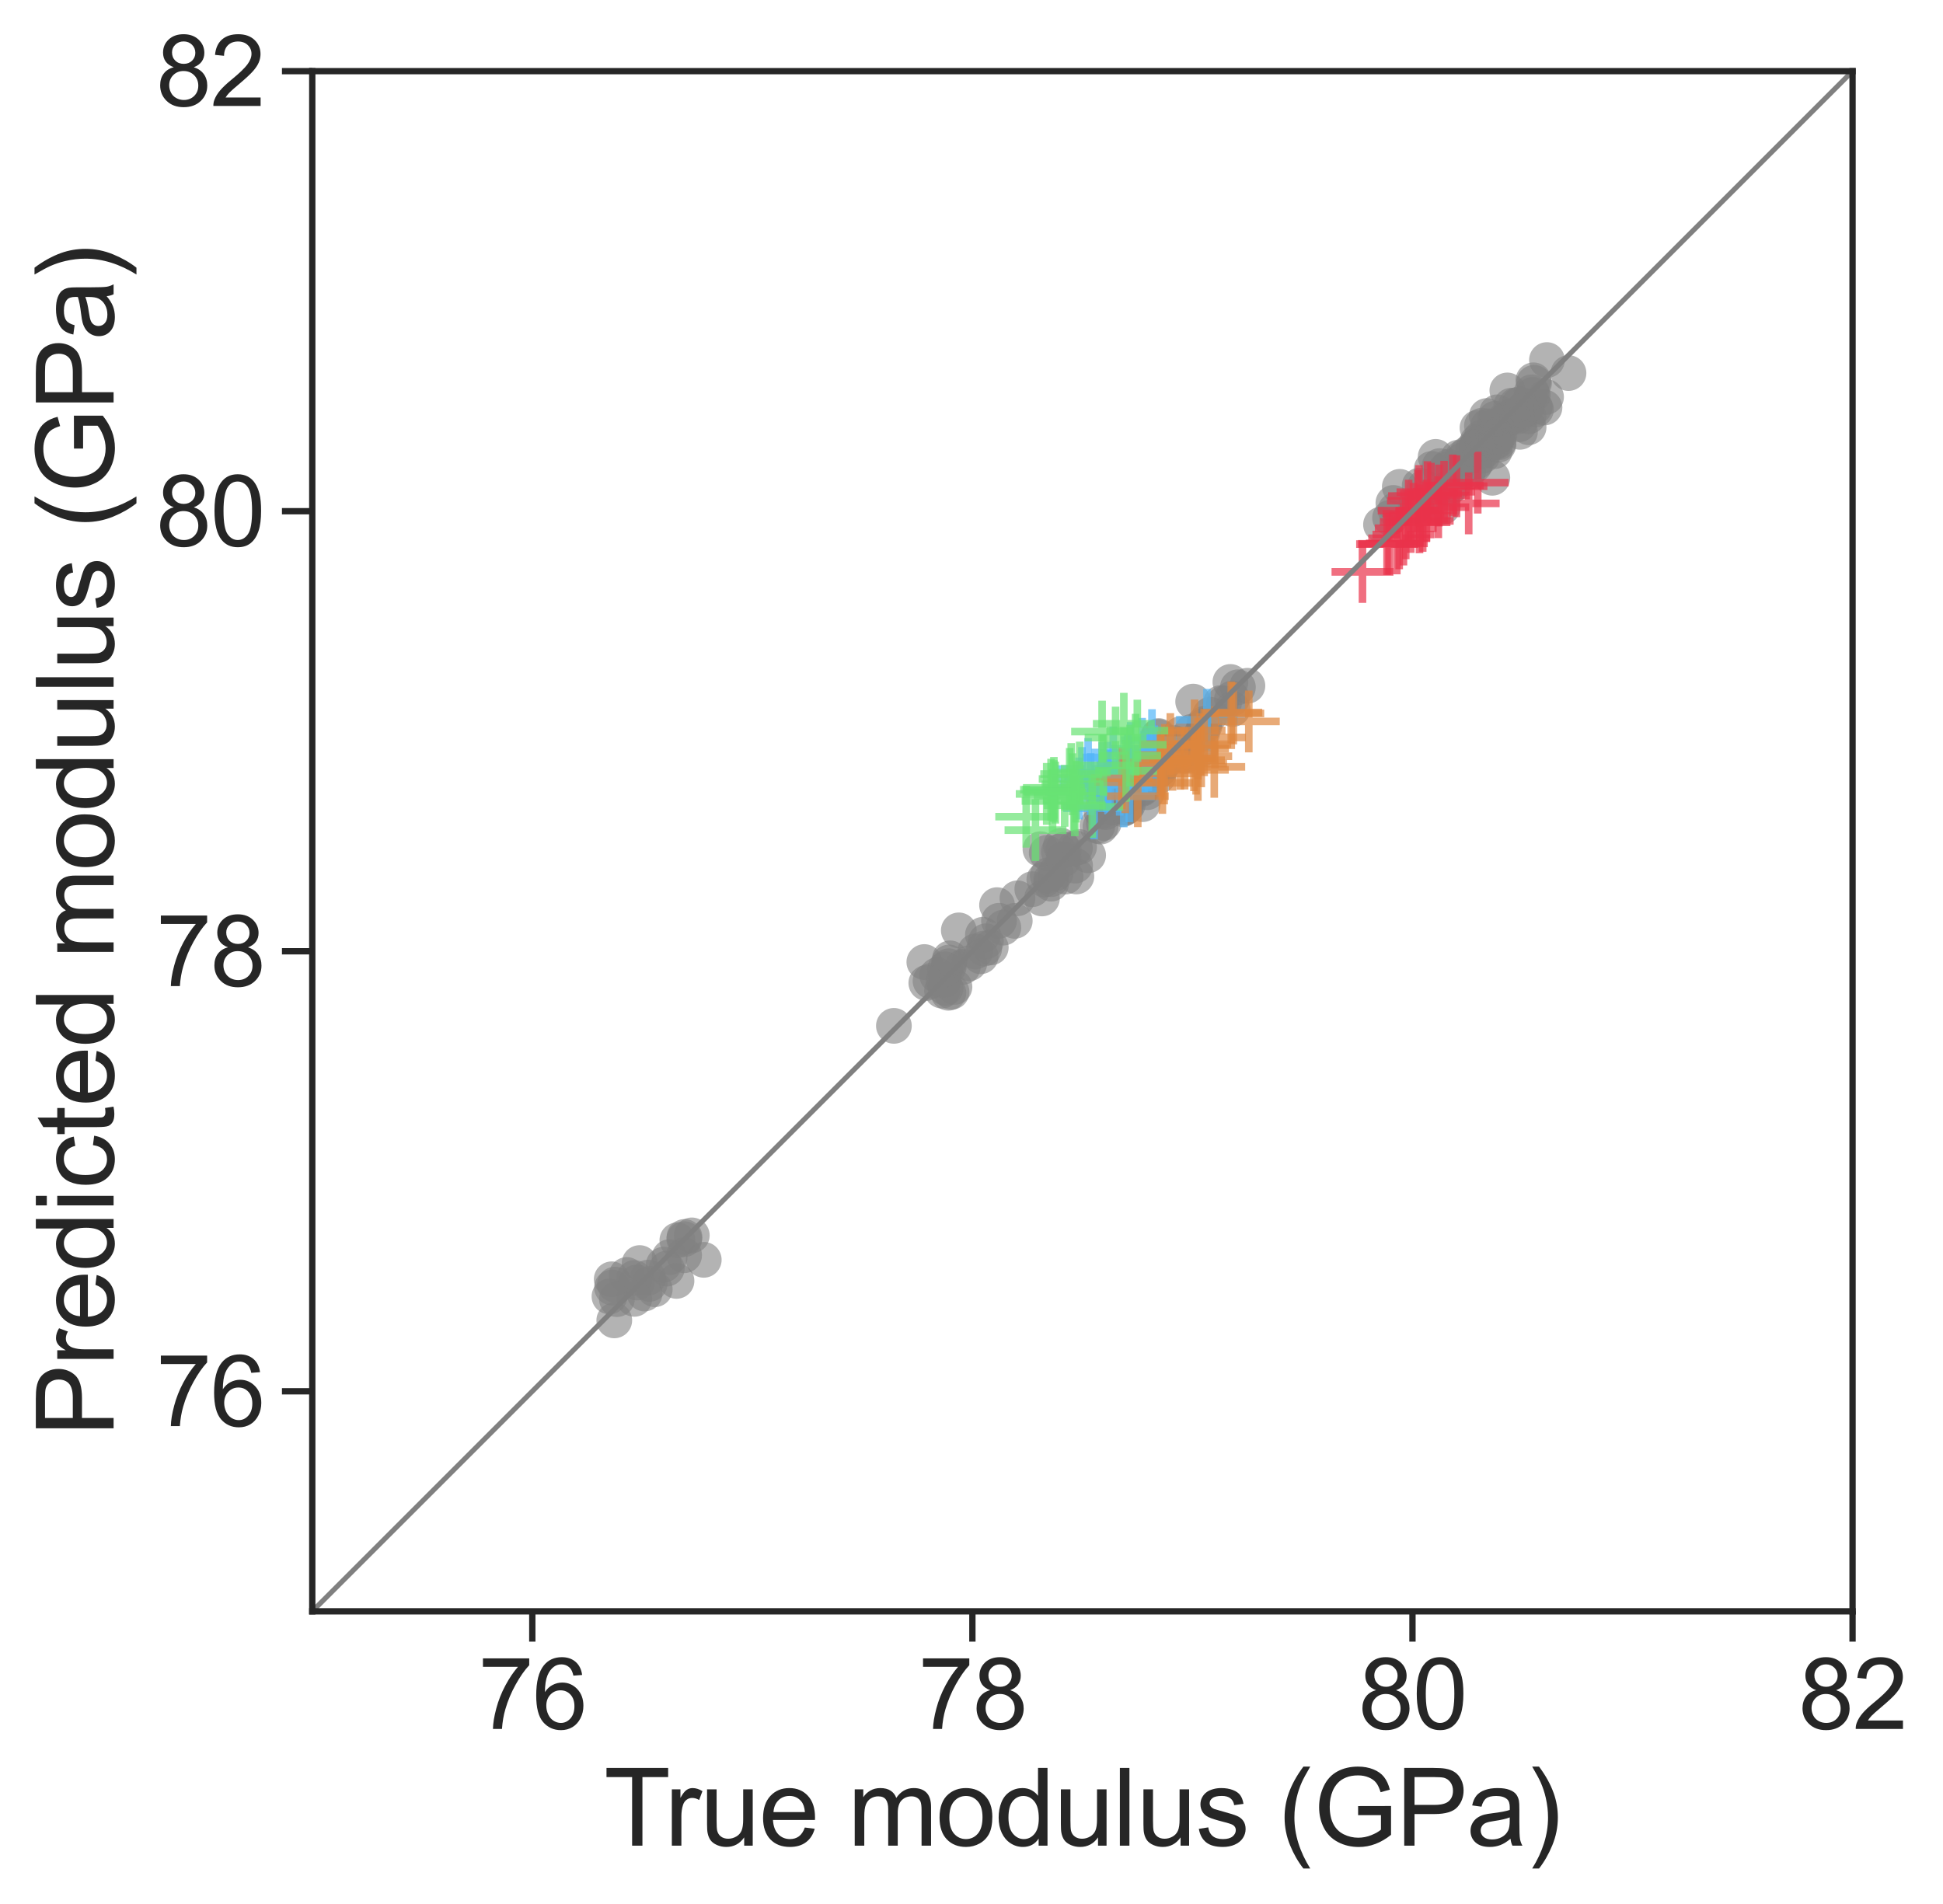 <?xml version="1.0" encoding="utf-8" standalone="no"?>
<!DOCTYPE svg PUBLIC "-//W3C//DTD SVG 1.1//EN"
  "http://www.w3.org/Graphics/SVG/1.1/DTD/svg11.dtd">
<svg xmlns:xlink="http://www.w3.org/1999/xlink" width="384.642pt" height="377.021pt" viewBox="0 0 384.642 377.021" xmlns="http://www.w3.org/2000/svg" version="1.1">
 <defs>
  <style type="text/css">*{stroke-linejoin: round; stroke-linecap: butt}</style>
 </defs>
 <g id="figure_1">
  <g id="patch_1">
   <path d="M 0 377.021 
L 384.642 377.021 
L 384.642 0 
L 0 0 
z
" style="fill: #ffffff"/>
  </g>
  <g id="axes_1">
   <g id="patch_2">
    <path d="M 61.817 319.009 
L 366.737 319.009 
L 366.737 14.089 
L 61.817 14.089 
z
" style="fill: #ffffff"/>
   </g>
   <g id="matplotlib.axis_1">
    <g id="xtick_1">
     <g id="line2d_1">
      <defs>
       <path id="m170b8220d3" d="M 0 0 
L 0 6 
" style="stroke: #262626; stroke-width: 1.25"/>
      </defs>
      <g>
       <use xlink:href="#m170b8220d3" x="105.377" y="319.009" style="fill: #262626; stroke: #262626; stroke-width: 1.25"/>
      </g>
     </g>
     <g id="text_1">
      <!-- 76 -->
      <g style="fill: #262626" transform="translate(94.672 342.288) scale(0.193 -0.193)">
       <defs>
        <path id="ArialMT-37" d="M 303 3981 
L 303 4522 
L 3269 4522 
L 3269 4084 
Q 2831 3619 2401 2847 
Q 1972 2075 1738 1259 
Q 1569 684 1522 0 
L 944 0 
Q 953 541 1156 1306 
Q 1359 2072 1739 2783 
Q 2119 3494 2547 3981 
L 303 3981 
z
" transform="scale(0.016)"/>
        <path id="ArialMT-36" d="M 3184 3459 
L 2625 3416 
Q 2550 3747 2413 3897 
Q 2184 4138 1850 4138 
Q 1581 4138 1378 3988 
Q 1113 3794 959 3422 
Q 806 3050 800 2363 
Q 1003 2672 1297 2822 
Q 1591 2972 1913 2972 
Q 2475 2972 2870 2558 
Q 3266 2144 3266 1488 
Q 3266 1056 3080 686 
Q 2894 316 2569 119 
Q 2244 -78 1831 -78 
Q 1128 -78 684 439 
Q 241 956 241 2144 
Q 241 3472 731 4075 
Q 1159 4600 1884 4600 
Q 2425 4600 2770 4297 
Q 3116 3994 3184 3459 
z
M 888 1484 
Q 888 1194 1011 928 
Q 1134 663 1356 523 
Q 1578 384 1822 384 
Q 2178 384 2434 671 
Q 2691 959 2691 1453 
Q 2691 1928 2437 2201 
Q 2184 2475 1800 2475 
Q 1419 2475 1153 2201 
Q 888 1928 888 1484 
z
" transform="scale(0.016)"/>
       </defs>
       <use xlink:href="#ArialMT-37"/>
       <use xlink:href="#ArialMT-36" x="55.615"/>
      </g>
     </g>
    </g>
    <g id="xtick_2">
     <g id="line2d_2">
      <g>
       <use xlink:href="#m170b8220d3" x="192.497" y="319.009" style="fill: #262626; stroke: #262626; stroke-width: 1.25"/>
      </g>
     </g>
     <g id="text_2">
      <!-- 78 -->
      <g style="fill: #262626" transform="translate(181.792 342.288) scale(0.193 -0.193)">
       <defs>
        <path id="ArialMT-38" d="M 1131 2484 
Q 781 2613 612 2850 
Q 444 3088 444 3419 
Q 444 3919 803 4259 
Q 1163 4600 1759 4600 
Q 2359 4600 2725 4251 
Q 3091 3903 3091 3403 
Q 3091 3084 2923 2848 
Q 2756 2613 2416 2484 
Q 2838 2347 3058 2040 
Q 3278 1734 3278 1309 
Q 3278 722 2862 322 
Q 2447 -78 1769 -78 
Q 1091 -78 675 323 
Q 259 725 259 1325 
Q 259 1772 486 2073 
Q 713 2375 1131 2484 
z
M 1019 3438 
Q 1019 3113 1228 2906 
Q 1438 2700 1772 2700 
Q 2097 2700 2305 2904 
Q 2513 3109 2513 3406 
Q 2513 3716 2298 3927 
Q 2084 4138 1766 4138 
Q 1444 4138 1231 3931 
Q 1019 3725 1019 3438 
z
M 838 1322 
Q 838 1081 952 856 
Q 1066 631 1291 507 
Q 1516 384 1775 384 
Q 2178 384 2440 643 
Q 2703 903 2703 1303 
Q 2703 1709 2433 1975 
Q 2163 2241 1756 2241 
Q 1359 2241 1098 1978 
Q 838 1716 838 1322 
z
" transform="scale(0.016)"/>
       </defs>
       <use xlink:href="#ArialMT-37"/>
       <use xlink:href="#ArialMT-38" x="55.615"/>
      </g>
     </g>
    </g>
    <g id="xtick_3">
     <g id="line2d_3">
      <g>
       <use xlink:href="#m170b8220d3" x="279.617" y="319.009" style="fill: #262626; stroke: #262626; stroke-width: 1.25"/>
      </g>
     </g>
     <g id="text_3">
      <!-- 80 -->
      <g style="fill: #262626" transform="translate(268.912 342.288) scale(0.193 -0.193)">
       <defs>
        <path id="ArialMT-30" d="M 266 2259 
Q 266 3072 433 3567 
Q 600 4063 929 4331 
Q 1259 4600 1759 4600 
Q 2128 4600 2406 4451 
Q 2684 4303 2865 4023 
Q 3047 3744 3150 3342 
Q 3253 2941 3253 2259 
Q 3253 1453 3087 958 
Q 2922 463 2592 192 
Q 2263 -78 1759 -78 
Q 1097 -78 719 397 
Q 266 969 266 2259 
z
M 844 2259 
Q 844 1131 1108 757 
Q 1372 384 1759 384 
Q 2147 384 2411 759 
Q 2675 1134 2675 2259 
Q 2675 3391 2411 3762 
Q 2147 4134 1753 4134 
Q 1366 4134 1134 3806 
Q 844 3388 844 2259 
z
" transform="scale(0.016)"/>
       </defs>
       <use xlink:href="#ArialMT-38"/>
       <use xlink:href="#ArialMT-30" x="55.615"/>
      </g>
     </g>
    </g>
    <g id="xtick_4">
     <g id="line2d_4">
      <g>
       <use xlink:href="#m170b8220d3" x="366.737" y="319.009" style="fill: #262626; stroke: #262626; stroke-width: 1.25"/>
      </g>
     </g>
     <g id="text_4">
      <!-- 82 -->
      <g style="fill: #262626" transform="translate(356.032 342.288) scale(0.193 -0.193)">
       <defs>
        <path id="ArialMT-32" d="M 3222 541 
L 3222 0 
L 194 0 
Q 188 203 259 391 
Q 375 700 629 1000 
Q 884 1300 1366 1694 
Q 2113 2306 2375 2664 
Q 2638 3022 2638 3341 
Q 2638 3675 2398 3904 
Q 2159 4134 1775 4134 
Q 1369 4134 1125 3890 
Q 881 3647 878 3216 
L 300 3275 
Q 359 3922 746 4261 
Q 1134 4600 1788 4600 
Q 2447 4600 2831 4234 
Q 3216 3869 3216 3328 
Q 3216 3053 3103 2787 
Q 2991 2522 2730 2228 
Q 2469 1934 1863 1422 
Q 1356 997 1212 845 
Q 1069 694 975 541 
L 3222 541 
z
" transform="scale(0.016)"/>
       </defs>
       <use xlink:href="#ArialMT-38"/>
       <use xlink:href="#ArialMT-32" x="55.615"/>
      </g>
     </g>
    </g>
    <g id="text_5">
     <!-- True modulus (GPa) -->
     <g style="fill: #262626" transform="translate(119.562 365.401) scale(0.21 -0.21)">
      <defs>
       <path id="ArialMT-54" d="M 1659 0 
L 1659 4041 
L 150 4041 
L 150 4581 
L 3781 4581 
L 3781 4041 
L 2266 4041 
L 2266 0 
L 1659 0 
z
" transform="scale(0.016)"/>
       <path id="ArialMT-72" d="M 416 0 
L 416 3319 
L 922 3319 
L 922 2816 
Q 1116 3169 1280 3281 
Q 1444 3394 1641 3394 
Q 1925 3394 2219 3213 
L 2025 2691 
Q 1819 2813 1613 2813 
Q 1428 2813 1281 2702 
Q 1134 2591 1072 2394 
Q 978 2094 978 1738 
L 978 0 
L 416 0 
z
" transform="scale(0.016)"/>
       <path id="ArialMT-75" d="M 2597 0 
L 2597 488 
Q 2209 -75 1544 -75 
Q 1250 -75 995 37 
Q 741 150 617 320 
Q 494 491 444 738 
Q 409 903 409 1263 
L 409 3319 
L 972 3319 
L 972 1478 
Q 972 1038 1006 884 
Q 1059 663 1231 536 
Q 1403 409 1656 409 
Q 1909 409 2131 539 
Q 2353 669 2445 892 
Q 2538 1116 2538 1541 
L 2538 3319 
L 3100 3319 
L 3100 0 
L 2597 0 
z
" transform="scale(0.016)"/>
       <path id="ArialMT-65" d="M 2694 1069 
L 3275 997 
Q 3138 488 2766 206 
Q 2394 -75 1816 -75 
Q 1088 -75 661 373 
Q 234 822 234 1631 
Q 234 2469 665 2931 
Q 1097 3394 1784 3394 
Q 2450 3394 2872 2941 
Q 3294 2488 3294 1666 
Q 3294 1616 3291 1516 
L 816 1516 
Q 847 969 1125 678 
Q 1403 388 1819 388 
Q 2128 388 2347 550 
Q 2566 713 2694 1069 
z
M 847 1978 
L 2700 1978 
Q 2663 2397 2488 2606 
Q 2219 2931 1791 2931 
Q 1403 2931 1139 2672 
Q 875 2413 847 1978 
z
" transform="scale(0.016)"/>
       <path id="ArialMT-20" transform="scale(0.016)"/>
       <path id="ArialMT-6d" d="M 422 0 
L 422 3319 
L 925 3319 
L 925 2853 
Q 1081 3097 1340 3245 
Q 1600 3394 1931 3394 
Q 2300 3394 2536 3241 
Q 2772 3088 2869 2813 
Q 3263 3394 3894 3394 
Q 4388 3394 4653 3120 
Q 4919 2847 4919 2278 
L 4919 0 
L 4359 0 
L 4359 2091 
Q 4359 2428 4304 2576 
Q 4250 2725 4106 2815 
Q 3963 2906 3769 2906 
Q 3419 2906 3187 2673 
Q 2956 2441 2956 1928 
L 2956 0 
L 2394 0 
L 2394 2156 
Q 2394 2531 2256 2718 
Q 2119 2906 1806 2906 
Q 1569 2906 1367 2781 
Q 1166 2656 1075 2415 
Q 984 2175 984 1722 
L 984 0 
L 422 0 
z
" transform="scale(0.016)"/>
       <path id="ArialMT-6f" d="M 213 1659 
Q 213 2581 725 3025 
Q 1153 3394 1769 3394 
Q 2453 3394 2887 2945 
Q 3322 2497 3322 1706 
Q 3322 1066 3130 698 
Q 2938 331 2570 128 
Q 2203 -75 1769 -75 
Q 1072 -75 642 372 
Q 213 819 213 1659 
z
M 791 1659 
Q 791 1022 1069 705 
Q 1347 388 1769 388 
Q 2188 388 2466 706 
Q 2744 1025 2744 1678 
Q 2744 2294 2464 2611 
Q 2184 2928 1769 2928 
Q 1347 2928 1069 2612 
Q 791 2297 791 1659 
z
" transform="scale(0.016)"/>
       <path id="ArialMT-64" d="M 2575 0 
L 2575 419 
Q 2259 -75 1647 -75 
Q 1250 -75 917 144 
Q 584 363 401 755 
Q 219 1147 219 1656 
Q 219 2153 384 2558 
Q 550 2963 881 3178 
Q 1213 3394 1622 3394 
Q 1922 3394 2156 3267 
Q 2391 3141 2538 2938 
L 2538 4581 
L 3097 4581 
L 3097 0 
L 2575 0 
z
M 797 1656 
Q 797 1019 1065 703 
Q 1334 388 1700 388 
Q 2069 388 2326 689 
Q 2584 991 2584 1609 
Q 2584 2291 2321 2609 
Q 2059 2928 1675 2928 
Q 1300 2928 1048 2622 
Q 797 2316 797 1656 
z
" transform="scale(0.016)"/>
       <path id="ArialMT-6c" d="M 409 0 
L 409 4581 
L 972 4581 
L 972 0 
L 409 0 
z
" transform="scale(0.016)"/>
       <path id="ArialMT-73" d="M 197 991 
L 753 1078 
Q 800 744 1014 566 
Q 1228 388 1613 388 
Q 2000 388 2187 545 
Q 2375 703 2375 916 
Q 2375 1106 2209 1216 
Q 2094 1291 1634 1406 
Q 1016 1563 777 1677 
Q 538 1791 414 1992 
Q 291 2194 291 2438 
Q 291 2659 392 2848 
Q 494 3038 669 3163 
Q 800 3259 1026 3326 
Q 1253 3394 1513 3394 
Q 1903 3394 2198 3281 
Q 2494 3169 2634 2976 
Q 2775 2784 2828 2463 
L 2278 2388 
Q 2241 2644 2061 2787 
Q 1881 2931 1553 2931 
Q 1166 2931 1000 2803 
Q 834 2675 834 2503 
Q 834 2394 903 2306 
Q 972 2216 1119 2156 
Q 1203 2125 1616 2013 
Q 2213 1853 2448 1751 
Q 2684 1650 2818 1456 
Q 2953 1263 2953 975 
Q 2953 694 2789 445 
Q 2625 197 2315 61 
Q 2006 -75 1616 -75 
Q 969 -75 630 194 
Q 291 463 197 991 
z
" transform="scale(0.016)"/>
       <path id="ArialMT-28" d="M 1497 -1347 
Q 1031 -759 709 28 
Q 388 816 388 1659 
Q 388 2403 628 3084 
Q 909 3875 1497 4659 
L 1900 4659 
Q 1522 4009 1400 3731 
Q 1209 3300 1100 2831 
Q 966 2247 966 1656 
Q 966 153 1900 -1347 
L 1497 -1347 
z
" transform="scale(0.016)"/>
       <path id="ArialMT-47" d="M 2638 1797 
L 2638 2334 
L 4578 2338 
L 4578 638 
Q 4131 281 3656 101 
Q 3181 -78 2681 -78 
Q 2006 -78 1454 211 
Q 903 500 622 1047 
Q 341 1594 341 2269 
Q 341 2938 620 3517 
Q 900 4097 1425 4378 
Q 1950 4659 2634 4659 
Q 3131 4659 3532 4498 
Q 3934 4338 4162 4050 
Q 4391 3763 4509 3300 
L 3963 3150 
Q 3859 3500 3706 3700 
Q 3553 3900 3268 4020 
Q 2984 4141 2638 4141 
Q 2222 4141 1919 4014 
Q 1616 3888 1430 3681 
Q 1244 3475 1141 3228 
Q 966 2803 966 2306 
Q 966 1694 1177 1281 
Q 1388 869 1791 669 
Q 2194 469 2647 469 
Q 3041 469 3416 620 
Q 3791 772 3984 944 
L 3984 1797 
L 2638 1797 
z
" transform="scale(0.016)"/>
       <path id="ArialMT-50" d="M 494 0 
L 494 4581 
L 2222 4581 
Q 2678 4581 2919 4538 
Q 3256 4481 3484 4323 
Q 3713 4166 3852 3881 
Q 3991 3597 3991 3256 
Q 3991 2672 3619 2267 
Q 3247 1863 2275 1863 
L 1100 1863 
L 1100 0 
L 494 0 
z
M 1100 2403 
L 2284 2403 
Q 2872 2403 3119 2622 
Q 3366 2841 3366 3238 
Q 3366 3525 3220 3729 
Q 3075 3934 2838 4000 
Q 2684 4041 2272 4041 
L 1100 4041 
L 1100 2403 
z
" transform="scale(0.016)"/>
       <path id="ArialMT-61" d="M 2588 409 
Q 2275 144 1986 34 
Q 1697 -75 1366 -75 
Q 819 -75 525 192 
Q 231 459 231 875 
Q 231 1119 342 1320 
Q 453 1522 633 1644 
Q 813 1766 1038 1828 
Q 1203 1872 1538 1913 
Q 2219 1994 2541 2106 
Q 2544 2222 2544 2253 
Q 2544 2597 2384 2738 
Q 2169 2928 1744 2928 
Q 1347 2928 1158 2789 
Q 969 2650 878 2297 
L 328 2372 
Q 403 2725 575 2942 
Q 747 3159 1072 3276 
Q 1397 3394 1825 3394 
Q 2250 3394 2515 3294 
Q 2781 3194 2906 3042 
Q 3031 2891 3081 2659 
Q 3109 2516 3109 2141 
L 3109 1391 
Q 3109 606 3145 398 
Q 3181 191 3288 0 
L 2700 0 
Q 2613 175 2588 409 
z
M 2541 1666 
Q 2234 1541 1622 1453 
Q 1275 1403 1131 1340 
Q 988 1278 909 1158 
Q 831 1038 831 891 
Q 831 666 1001 516 
Q 1172 366 1500 366 
Q 1825 366 2078 508 
Q 2331 650 2450 897 
Q 2541 1088 2541 1459 
L 2541 1666 
z
" transform="scale(0.016)"/>
       <path id="ArialMT-29" d="M 791 -1347 
L 388 -1347 
Q 1322 153 1322 1656 
Q 1322 2244 1188 2822 
Q 1081 3291 891 3722 
Q 769 4003 388 4659 
L 791 4659 
Q 1378 3875 1659 3084 
Q 1900 2403 1900 1659 
Q 1900 816 1576 28 
Q 1253 -759 791 -1347 
z
" transform="scale(0.016)"/>
      </defs>
      <use xlink:href="#ArialMT-54"/>
      <use xlink:href="#ArialMT-72" x="57.334"/>
      <use xlink:href="#ArialMT-75" x="90.635"/>
      <use xlink:href="#ArialMT-65" x="146.25"/>
      <use xlink:href="#ArialMT-20" x="201.865"/>
      <use xlink:href="#ArialMT-6d" x="229.648"/>
      <use xlink:href="#ArialMT-6f" x="312.949"/>
      <use xlink:href="#ArialMT-64" x="368.564"/>
      <use xlink:href="#ArialMT-75" x="424.18"/>
      <use xlink:href="#ArialMT-6c" x="479.795"/>
      <use xlink:href="#ArialMT-75" x="502.012"/>
      <use xlink:href="#ArialMT-73" x="557.627"/>
      <use xlink:href="#ArialMT-20" x="607.627"/>
      <use xlink:href="#ArialMT-28" x="635.41"/>
      <use xlink:href="#ArialMT-47" x="668.711"/>
      <use xlink:href="#ArialMT-50" x="746.494"/>
      <use xlink:href="#ArialMT-61" x="813.193"/>
      <use xlink:href="#ArialMT-29" x="868.809"/>
     </g>
    </g>
   </g>
   <g id="matplotlib.axis_2">
    <g id="ytick_1">
     <g id="line2d_5">
      <defs>
       <path id="m942ddba7aa" d="M 0 0 
L -6 0 
" style="stroke: #262626; stroke-width: 1.25"/>
      </defs>
      <g>
       <use xlink:href="#m942ddba7aa" x="61.817" y="275.449" style="fill: #262626; stroke: #262626; stroke-width: 1.25"/>
      </g>
     </g>
     <g id="text_6">
      <!-- 76 -->
      <g style="fill: #262626" transform="translate(30.907 282.339) scale(0.193 -0.193)">
       <use xlink:href="#ArialMT-37"/>
       <use xlink:href="#ArialMT-36" x="55.615"/>
      </g>
     </g>
    </g>
    <g id="ytick_2">
     <g id="line2d_6">
      <g>
       <use xlink:href="#m942ddba7aa" x="61.817" y="188.329" style="fill: #262626; stroke: #262626; stroke-width: 1.25"/>
      </g>
     </g>
     <g id="text_7">
      <!-- 78 -->
      <g style="fill: #262626" transform="translate(30.907 195.219) scale(0.193 -0.193)">
       <use xlink:href="#ArialMT-37"/>
       <use xlink:href="#ArialMT-38" x="55.615"/>
      </g>
     </g>
    </g>
    <g id="ytick_3">
     <g id="line2d_7">
      <g>
       <use xlink:href="#m942ddba7aa" x="61.817" y="101.209" style="fill: #262626; stroke: #262626; stroke-width: 1.25"/>
      </g>
     </g>
     <g id="text_8">
      <!-- 80 -->
      <g style="fill: #262626" transform="translate(30.907 108.099) scale(0.193 -0.193)">
       <use xlink:href="#ArialMT-38"/>
       <use xlink:href="#ArialMT-30" x="55.615"/>
      </g>
     </g>
    </g>
    <g id="ytick_4">
     <g id="line2d_8">
      <g>
       <use xlink:href="#m942ddba7aa" x="61.817" y="14.089" style="fill: #262626; stroke: #262626; stroke-width: 1.25"/>
      </g>
     </g>
     <g id="text_9">
      <!-- 82 -->
      <g style="fill: #262626" transform="translate(30.907 20.979) scale(0.193 -0.193)">
       <use xlink:href="#ArialMT-38"/>
       <use xlink:href="#ArialMT-32" x="55.615"/>
      </g>
     </g>
    </g>
    <g id="text_10">
     <!-- Predicted modulus (GPa) -->
     <g style="fill: #262626" transform="translate(22.487 284.427) rotate(-90) scale(0.21 -0.21)">
      <defs>
       <path id="ArialMT-69" d="M 425 3934 
L 425 4581 
L 988 4581 
L 988 3934 
L 425 3934 
z
M 425 0 
L 425 3319 
L 988 3319 
L 988 0 
L 425 0 
z
" transform="scale(0.016)"/>
       <path id="ArialMT-63" d="M 2588 1216 
L 3141 1144 
Q 3050 572 2676 248 
Q 2303 -75 1759 -75 
Q 1078 -75 664 370 
Q 250 816 250 1647 
Q 250 2184 428 2587 
Q 606 2991 970 3192 
Q 1334 3394 1763 3394 
Q 2303 3394 2647 3120 
Q 2991 2847 3088 2344 
L 2541 2259 
Q 2463 2594 2264 2762 
Q 2066 2931 1784 2931 
Q 1359 2931 1093 2626 
Q 828 2322 828 1663 
Q 828 994 1084 691 
Q 1341 388 1753 388 
Q 2084 388 2306 591 
Q 2528 794 2588 1216 
z
" transform="scale(0.016)"/>
       <path id="ArialMT-74" d="M 1650 503 
L 1731 6 
Q 1494 -44 1306 -44 
Q 1000 -44 831 53 
Q 663 150 594 308 
Q 525 466 525 972 
L 525 2881 
L 113 2881 
L 113 3319 
L 525 3319 
L 525 4141 
L 1084 4478 
L 1084 3319 
L 1650 3319 
L 1650 2881 
L 1084 2881 
L 1084 941 
Q 1084 700 1114 631 
Q 1144 563 1211 522 
Q 1278 481 1403 481 
Q 1497 481 1650 503 
z
" transform="scale(0.016)"/>
      </defs>
      <use xlink:href="#ArialMT-50"/>
      <use xlink:href="#ArialMT-72" x="66.699"/>
      <use xlink:href="#ArialMT-65" x="100"/>
      <use xlink:href="#ArialMT-64" x="155.615"/>
      <use xlink:href="#ArialMT-69" x="211.23"/>
      <use xlink:href="#ArialMT-63" x="233.447"/>
      <use xlink:href="#ArialMT-74" x="283.447"/>
      <use xlink:href="#ArialMT-65" x="311.23"/>
      <use xlink:href="#ArialMT-64" x="366.846"/>
      <use xlink:href="#ArialMT-20" x="422.461"/>
      <use xlink:href="#ArialMT-6d" x="450.244"/>
      <use xlink:href="#ArialMT-6f" x="533.545"/>
      <use xlink:href="#ArialMT-64" x="589.16"/>
      <use xlink:href="#ArialMT-75" x="644.775"/>
      <use xlink:href="#ArialMT-6c" x="700.391"/>
      <use xlink:href="#ArialMT-75" x="722.607"/>
      <use xlink:href="#ArialMT-73" x="778.223"/>
      <use xlink:href="#ArialMT-20" x="828.223"/>
      <use xlink:href="#ArialMT-28" x="856.006"/>
      <use xlink:href="#ArialMT-47" x="889.307"/>
      <use xlink:href="#ArialMT-50" x="967.09"/>
      <use xlink:href="#ArialMT-61" x="1033.789"/>
      <use xlink:href="#ArialMT-29" x="1089.404"/>
     </g>
    </g>
   </g>
   <g id="PathCollection_1">
    <defs>
     <path id="C0_0_e03ff62b57" d="M 0 3.536 
C 0.938 3.536 1.837 3.163 2.5 2.5 
C 3.163 1.837 3.536 0.938 3.536 -0 
C 3.536 -0.938 3.163 -1.837 2.5 -2.5 
C 1.837 -3.163 0.938 -3.536 0 -3.536 
C -0.938 -3.536 -1.837 -3.163 -2.5 -2.5 
C -3.163 -1.837 -3.536 -0.938 -3.536 0 
C -3.536 0.938 -3.163 1.837 -2.5 2.5 
C -1.837 3.163 -0.938 3.536 0 3.536 
z
"/>
    </defs>
    <g clip-path="url(#pab95a230b7)">
     <use xlink:href="#C0_0_e03ff62b57" x="302.222" y="80.448" style="fill: #808080; fill-opacity: 0.6"/>
    </g>
    <g clip-path="url(#pab95a230b7)">
     <use xlink:href="#C0_0_e03ff62b57" x="275.184" y="102.519" style="fill: #808080; fill-opacity: 0.6"/>
    </g>
    <g clip-path="url(#pab95a230b7)">
     <use xlink:href="#C0_0_e03ff62b57" x="296.183" y="87.416" style="fill: #808080; fill-opacity: 0.6"/>
    </g>
    <g clip-path="url(#pab95a230b7)">
     <use xlink:href="#C0_0_e03ff62b57" x="302.606" y="84.583" style="fill: #808080; fill-opacity: 0.6"/>
    </g>
    <g clip-path="url(#pab95a230b7)">
     <use xlink:href="#C0_0_e03ff62b57" x="222.769" y="154.019" style="fill: #808080; fill-opacity: 0.6"/>
    </g>
    <g clip-path="url(#pab95a230b7)">
     <use xlink:href="#C0_0_e03ff62b57" x="237.604" y="148.392" style="fill: #808080; fill-opacity: 0.6"/>
    </g>
    <g clip-path="url(#pab95a230b7)">
     <use xlink:href="#C0_0_e03ff62b57" x="188.371" y="196.359" style="fill: #808080; fill-opacity: 0.6"/>
    </g>
    <g clip-path="url(#pab95a230b7)">
     <use xlink:href="#C0_0_e03ff62b57" x="305.752" y="80.678" style="fill: #808080; fill-opacity: 0.6"/>
    </g>
    <g clip-path="url(#pab95a230b7)">
     <use xlink:href="#C0_0_e03ff62b57" x="303.43" y="78.189" style="fill: #808080; fill-opacity: 0.6"/>
    </g>
    <g clip-path="url(#pab95a230b7)">
     <use xlink:href="#C0_0_e03ff62b57" x="218.864" y="160.772" style="fill: #808080; fill-opacity: 0.6"/>
    </g>
    <g clip-path="url(#pab95a230b7)">
     <use xlink:href="#C0_0_e03ff62b57" x="238.391" y="143.335" style="fill: #808080; fill-opacity: 0.6"/>
    </g>
    <g clip-path="url(#pab95a230b7)">
     <use xlink:href="#C0_0_e03ff62b57" x="303.806" y="80.53" style="fill: #808080; fill-opacity: 0.6"/>
    </g>
    <g clip-path="url(#pab95a230b7)">
     <use xlink:href="#C0_0_e03ff62b57" x="293.707" y="89.256" style="fill: #808080; fill-opacity: 0.6"/>
    </g>
    <g clip-path="url(#pab95a230b7)">
     <use xlink:href="#C0_0_e03ff62b57" x="206.74" y="174.116" style="fill: #808080; fill-opacity: 0.6"/>
    </g>
    <g clip-path="url(#pab95a230b7)">
     <use xlink:href="#C0_0_e03ff62b57" x="299.174" y="80.317" style="fill: #808080; fill-opacity: 0.6"/>
    </g>
    <g clip-path="url(#pab95a230b7)">
     <use xlink:href="#C0_0_e03ff62b57" x="187.827" y="191.301" style="fill: #808080; fill-opacity: 0.6"/>
    </g>
    <g clip-path="url(#pab95a230b7)">
     <use xlink:href="#C0_0_e03ff62b57" x="289.474" y="90.664" style="fill: #808080; fill-opacity: 0.6"/>
    </g>
    <g clip-path="url(#pab95a230b7)">
     <use xlink:href="#C0_0_e03ff62b57" x="201.418" y="177.842" style="fill: #808080; fill-opacity: 0.6"/>
    </g>
    <g clip-path="url(#pab95a230b7)">
     <use xlink:href="#C0_0_e03ff62b57" x="297.626" y="83.699" style="fill: #808080; fill-opacity: 0.6"/>
    </g>
    <g clip-path="url(#pab95a230b7)">
     <use xlink:href="#C0_0_e03ff62b57" x="217.867" y="163.652" style="fill: #808080; fill-opacity: 0.6"/>
    </g>
    <g clip-path="url(#pab95a230b7)">
     <use xlink:href="#C0_0_e03ff62b57" x="288.684" y="90.611" style="fill: #808080; fill-opacity: 0.6"/>
    </g>
    <g clip-path="url(#pab95a230b7)">
     <use xlink:href="#C0_0_e03ff62b57" x="286.832" y="92.433" style="fill: #808080; fill-opacity: 0.6"/>
    </g>
    <g clip-path="url(#pab95a230b7)">
     <use xlink:href="#C0_0_e03ff62b57" x="306.061" y="78.594" style="fill: #808080; fill-opacity: 0.6"/>
    </g>
    <g clip-path="url(#pab95a230b7)">
     <use xlink:href="#C0_0_e03ff62b57" x="121.729" y="254.321" style="fill: #808080; fill-opacity: 0.6"/>
    </g>
    <g clip-path="url(#pab95a230b7)">
     <use xlink:href="#C0_0_e03ff62b57" x="284.205" y="90.449" style="fill: #808080; fill-opacity: 0.6"/>
    </g>
    <g clip-path="url(#pab95a230b7)">
     <use xlink:href="#C0_0_e03ff62b57" x="121.605" y="261.407" style="fill: #808080; fill-opacity: 0.6"/>
    </g>
    <g clip-path="url(#pab95a230b7)">
     <use xlink:href="#C0_0_e03ff62b57" x="195.165" y="186.363" style="fill: #808080; fill-opacity: 0.6"/>
    </g>
    <g clip-path="url(#pab95a230b7)">
     <use xlink:href="#C0_0_e03ff62b57" x="300.718" y="83.995" style="fill: #808080; fill-opacity: 0.6"/>
    </g>
    <g clip-path="url(#pab95a230b7)">
     <use xlink:href="#C0_0_e03ff62b57" x="293.37" y="84.283" style="fill: #808080; fill-opacity: 0.6"/>
    </g>
    <g clip-path="url(#pab95a230b7)">
     <use xlink:href="#C0_0_e03ff62b57" x="188.076" y="189.731" style="fill: #808080; fill-opacity: 0.6"/>
    </g>
    <g clip-path="url(#pab95a230b7)">
     <use xlink:href="#C0_0_e03ff62b57" x="229.278" y="145.879" style="fill: #808080; fill-opacity: 0.6"/>
    </g>
    <g clip-path="url(#pab95a230b7)">
     <use xlink:href="#C0_0_e03ff62b57" x="237.978" y="145.08" style="fill: #808080; fill-opacity: 0.6"/>
    </g>
    <g clip-path="url(#pab95a230b7)">
     <use xlink:href="#C0_0_e03ff62b57" x="229.324" y="152.52" style="fill: #808080; fill-opacity: 0.6"/>
    </g>
    <g clip-path="url(#pab95a230b7)">
     <use xlink:href="#C0_0_e03ff62b57" x="126.059" y="253.901" style="fill: #808080; fill-opacity: 0.6"/>
    </g>
    <g clip-path="url(#pab95a230b7)">
     <use xlink:href="#C0_0_e03ff62b57" x="310.503" y="73.857" style="fill: #808080; fill-opacity: 0.6"/>
    </g>
    <g clip-path="url(#pab95a230b7)">
     <use xlink:href="#C0_0_e03ff62b57" x="212.788" y="167.922" style="fill: #808080; fill-opacity: 0.6"/>
    </g>
    <g clip-path="url(#pab95a230b7)">
     <use xlink:href="#C0_0_e03ff62b57" x="135.434" y="248.517" style="fill: #808080; fill-opacity: 0.6"/>
    </g>
    <g clip-path="url(#pab95a230b7)">
     <use xlink:href="#C0_0_e03ff62b57" x="218.388" y="157.783" style="fill: #808080; fill-opacity: 0.6"/>
    </g>
    <g clip-path="url(#pab95a230b7)">
     <use xlink:href="#C0_0_e03ff62b57" x="293.216" y="88.345" style="fill: #808080; fill-opacity: 0.6"/>
    </g>
    <g clip-path="url(#pab95a230b7)">
     <use xlink:href="#C0_0_e03ff62b57" x="210.023" y="167.426" style="fill: #808080; fill-opacity: 0.6"/>
    </g>
    <g clip-path="url(#pab95a230b7)">
     <use xlink:href="#C0_0_e03ff62b57" x="128.588" y="254.172" style="fill: #808080; fill-opacity: 0.6"/>
    </g>
    <g clip-path="url(#pab95a230b7)">
     <use xlink:href="#C0_0_e03ff62b57" x="209.616" y="168.615" style="fill: #808080; fill-opacity: 0.6"/>
    </g>
    <g clip-path="url(#pab95a230b7)">
     <use xlink:href="#C0_0_e03ff62b57" x="208.945" y="172.875" style="fill: #808080; fill-opacity: 0.6"/>
    </g>
    <g clip-path="url(#pab95a230b7)">
     <use xlink:href="#C0_0_e03ff62b57" x="233.49" y="148.285" style="fill: #808080; fill-opacity: 0.6"/>
    </g>
    <g clip-path="url(#pab95a230b7)">
     <use xlink:href="#C0_0_e03ff62b57" x="300.899" y="85.49" style="fill: #808080; fill-opacity: 0.6"/>
    </g>
    <g clip-path="url(#pab95a230b7)">
     <use xlink:href="#C0_0_e03ff62b57" x="176.959" y="203.096" style="fill: #808080; fill-opacity: 0.6"/>
    </g>
    <g clip-path="url(#pab95a230b7)">
     <use xlink:href="#C0_0_e03ff62b57" x="222.477" y="157.958" style="fill: #808080; fill-opacity: 0.6"/>
    </g>
    <g clip-path="url(#pab95a230b7)">
     <use xlink:href="#C0_0_e03ff62b57" x="280.299" y="100.11" style="fill: #808080; fill-opacity: 0.6"/>
    </g>
    <g clip-path="url(#pab95a230b7)">
     <use xlink:href="#C0_0_e03ff62b57" x="186.49" y="196.135" style="fill: #808080; fill-opacity: 0.6"/>
    </g>
    <g clip-path="url(#pab95a230b7)">
     <use xlink:href="#C0_0_e03ff62b57" x="303.685" y="75.789" style="fill: #808080; fill-opacity: 0.6"/>
    </g>
    <g clip-path="url(#pab95a230b7)">
     <use xlink:href="#C0_0_e03ff62b57" x="197.766" y="182.293" style="fill: #808080; fill-opacity: 0.6"/>
    </g>
    <g clip-path="url(#pab95a230b7)">
     <use xlink:href="#C0_0_e03ff62b57" x="210.555" y="168.237" style="fill: #808080; fill-opacity: 0.6"/>
    </g>
    <g clip-path="url(#pab95a230b7)">
     <use xlink:href="#C0_0_e03ff62b57" x="304.074" y="81.047" style="fill: #808080; fill-opacity: 0.6"/>
    </g>
    <g clip-path="url(#pab95a230b7)">
     <use xlink:href="#C0_0_e03ff62b57" x="198.629" y="183.646" style="fill: #808080; fill-opacity: 0.6"/>
    </g>
    <g clip-path="url(#pab95a230b7)">
     <use xlink:href="#C0_0_e03ff62b57" x="182.986" y="190.462" style="fill: #808080; fill-opacity: 0.6"/>
    </g>
    <g clip-path="url(#pab95a230b7)">
     <use xlink:href="#C0_0_e03ff62b57" x="229.354" y="145.718" style="fill: #808080; fill-opacity: 0.6"/>
    </g>
    <g clip-path="url(#pab95a230b7)">
     <use xlink:href="#C0_0_e03ff62b57" x="285.597" y="100.38" style="fill: #808080; fill-opacity: 0.6"/>
    </g>
    <g clip-path="url(#pab95a230b7)">
     <use xlink:href="#C0_0_e03ff62b57" x="292.293" y="91.38" style="fill: #808080; fill-opacity: 0.6"/>
    </g>
    <g clip-path="url(#pab95a230b7)">
     <use xlink:href="#C0_0_e03ff62b57" x="286.727" y="96.722" style="fill: #808080; fill-opacity: 0.6"/>
    </g>
    <g clip-path="url(#pab95a230b7)">
     <use xlink:href="#C0_0_e03ff62b57" x="208.109" y="174.051" style="fill: #808080; fill-opacity: 0.6"/>
    </g>
    <g clip-path="url(#pab95a230b7)">
     <use xlink:href="#C0_0_e03ff62b57" x="294.575" y="84.418" style="fill: #808080; fill-opacity: 0.6"/>
    </g>
    <g clip-path="url(#pab95a230b7)">
     <use xlink:href="#C0_0_e03ff62b57" x="296.652" y="87.571" style="fill: #808080; fill-opacity: 0.6"/>
    </g>
    <g clip-path="url(#pab95a230b7)">
     <use xlink:href="#C0_0_e03ff62b57" x="188.951" y="195.383" style="fill: #808080; fill-opacity: 0.6"/>
    </g>
    <g clip-path="url(#pab95a230b7)">
     <use xlink:href="#C0_0_e03ff62b57" x="292.468" y="87.507" style="fill: #808080; fill-opacity: 0.6"/>
    </g>
    <g clip-path="url(#pab95a230b7)">
     <use xlink:href="#C0_0_e03ff62b57" x="286.257" y="92.999" style="fill: #808080; fill-opacity: 0.6"/>
    </g>
    <g clip-path="url(#pab95a230b7)">
     <use xlink:href="#C0_0_e03ff62b57" x="299.376" y="82.436" style="fill: #808080; fill-opacity: 0.6"/>
    </g>
    <g clip-path="url(#pab95a230b7)">
     <use xlink:href="#C0_0_e03ff62b57" x="223.313" y="156.474" style="fill: #808080; fill-opacity: 0.6"/>
    </g>
    <g clip-path="url(#pab95a230b7)">
     <use xlink:href="#C0_0_e03ff62b57" x="292.339" y="88.268" style="fill: #808080; fill-opacity: 0.6"/>
    </g>
    <g clip-path="url(#pab95a230b7)">
     <use xlink:href="#C0_0_e03ff62b57" x="229.298" y="153.687" style="fill: #808080; fill-opacity: 0.6"/>
    </g>
    <g clip-path="url(#pab95a230b7)">
     <use xlink:href="#C0_0_e03ff62b57" x="207.417" y="173.31" style="fill: #808080; fill-opacity: 0.6"/>
    </g>
    <g clip-path="url(#pab95a230b7)">
     <use xlink:href="#C0_0_e03ff62b57" x="303.564" y="75.29" style="fill: #808080; fill-opacity: 0.6"/>
    </g>
    <g clip-path="url(#pab95a230b7)">
     <use xlink:href="#C0_0_e03ff62b57" x="300.791" y="80.076" style="fill: #808080; fill-opacity: 0.6"/>
    </g>
    <g clip-path="url(#pab95a230b7)">
     <use xlink:href="#C0_0_e03ff62b57" x="276.263" y="100.997" style="fill: #808080; fill-opacity: 0.6"/>
    </g>
    <g clip-path="url(#pab95a230b7)">
     <use xlink:href="#C0_0_e03ff62b57" x="281.046" y="96.124" style="fill: #808080; fill-opacity: 0.6"/>
    </g>
    <g clip-path="url(#pab95a230b7)">
     <use xlink:href="#C0_0_e03ff62b57" x="246.943" y="135.766" style="fill: #808080; fill-opacity: 0.6"/>
    </g>
    <g clip-path="url(#pab95a230b7)">
     <use xlink:href="#C0_0_e03ff62b57" x="293.231" y="86.691" style="fill: #808080; fill-opacity: 0.6"/>
    </g>
    <g clip-path="url(#pab95a230b7)">
     <use xlink:href="#C0_0_e03ff62b57" x="218.505" y="162.915" style="fill: #808080; fill-opacity: 0.6"/>
    </g>
    <g clip-path="url(#pab95a230b7)">
     <use xlink:href="#C0_0_e03ff62b57" x="131.995" y="251.153" style="fill: #808080; fill-opacity: 0.6"/>
    </g>
    <g clip-path="url(#pab95a230b7)">
     <use xlink:href="#C0_0_e03ff62b57" x="232.496" y="147.114" style="fill: #808080; fill-opacity: 0.6"/>
    </g>
    <g clip-path="url(#pab95a230b7)">
     <use xlink:href="#C0_0_e03ff62b57" x="243.901" y="138.316" style="fill: #808080; fill-opacity: 0.6"/>
    </g>
    <g clip-path="url(#pab95a230b7)">
     <use xlink:href="#C0_0_e03ff62b57" x="297.744" y="83.26" style="fill: #808080; fill-opacity: 0.6"/>
    </g>
    <g clip-path="url(#pab95a230b7)">
     <use xlink:href="#C0_0_e03ff62b57" x="234.402" y="149.639" style="fill: #808080; fill-opacity: 0.6"/>
    </g>
    <g clip-path="url(#pab95a230b7)">
     <use xlink:href="#C0_0_e03ff62b57" x="193.083" y="188.363" style="fill: #808080; fill-opacity: 0.6"/>
    </g>
    <g clip-path="url(#pab95a230b7)">
     <use xlink:href="#C0_0_e03ff62b57" x="294.59" y="87.445" style="fill: #808080; fill-opacity: 0.6"/>
    </g>
    <g clip-path="url(#pab95a230b7)">
     <use xlink:href="#C0_0_e03ff62b57" x="184.211" y="194.22" style="fill: #808080; fill-opacity: 0.6"/>
    </g>
    <g clip-path="url(#pab95a230b7)">
     <use xlink:href="#C0_0_e03ff62b57" x="296.107" y="84.42" style="fill: #808080; fill-opacity: 0.6"/>
    </g>
    <g clip-path="url(#pab95a230b7)">
     <use xlink:href="#C0_0_e03ff62b57" x="287.699" y="95.933" style="fill: #808080; fill-opacity: 0.6"/>
    </g>
    <g clip-path="url(#pab95a230b7)">
     <use xlink:href="#C0_0_e03ff62b57" x="204.36" y="176.043" style="fill: #808080; fill-opacity: 0.6"/>
    </g>
    <g clip-path="url(#pab95a230b7)">
     <use xlink:href="#C0_0_e03ff62b57" x="122.121" y="257.196" style="fill: #808080; fill-opacity: 0.6"/>
    </g>
    <g clip-path="url(#pab95a230b7)">
     <use xlink:href="#C0_0_e03ff62b57" x="187.884" y="190.551" style="fill: #808080; fill-opacity: 0.6"/>
    </g>
    <g clip-path="url(#pab95a230b7)">
     <use xlink:href="#C0_0_e03ff62b57" x="134.094" y="245.533" style="fill: #808080; fill-opacity: 0.6"/>
    </g>
    <g clip-path="url(#pab95a230b7)">
     <use xlink:href="#C0_0_e03ff62b57" x="200.885" y="182.314" style="fill: #808080; fill-opacity: 0.6"/>
    </g>
    <g clip-path="url(#pab95a230b7)">
     <use xlink:href="#C0_0_e03ff62b57" x="289.484" y="91.17" style="fill: #808080; fill-opacity: 0.6"/>
    </g>
    <g clip-path="url(#pab95a230b7)">
     <use xlink:href="#C0_0_e03ff62b57" x="289.3" y="92.743" style="fill: #808080; fill-opacity: 0.6"/>
    </g>
    <g clip-path="url(#pab95a230b7)">
     <use xlink:href="#C0_0_e03ff62b57" x="135.505" y="244.883" style="fill: #808080; fill-opacity: 0.6"/>
    </g>
    <g clip-path="url(#pab95a230b7)">
     <use xlink:href="#C0_0_e03ff62b57" x="243.573" y="135.01" style="fill: #808080; fill-opacity: 0.6"/>
    </g>
    <g clip-path="url(#pab95a230b7)">
     <use xlink:href="#C0_0_e03ff62b57" x="225.02" y="150.965" style="fill: #808080; fill-opacity: 0.6"/>
    </g>
    <g clip-path="url(#pab95a230b7)">
     <use xlink:href="#C0_0_e03ff62b57" x="131.4" y="250.369" style="fill: #808080; fill-opacity: 0.6"/>
    </g>
    <g clip-path="url(#pab95a230b7)">
     <use xlink:href="#C0_0_e03ff62b57" x="298.397" y="77.298" style="fill: #808080; fill-opacity: 0.6"/>
    </g>
    <g clip-path="url(#pab95a230b7)">
     <use xlink:href="#C0_0_e03ff62b57" x="300.329" y="82.446" style="fill: #808080; fill-opacity: 0.6"/>
    </g>
    <g clip-path="url(#pab95a230b7)">
     <use xlink:href="#C0_0_e03ff62b57" x="194.576" y="185.065" style="fill: #808080; fill-opacity: 0.6"/>
    </g>
    <g clip-path="url(#pab95a230b7)">
     <use xlink:href="#C0_0_e03ff62b57" x="128.301" y="252.944" style="fill: #808080; fill-opacity: 0.6"/>
    </g>
    <g clip-path="url(#pab95a230b7)">
     <use xlink:href="#C0_0_e03ff62b57" x="190.592" y="191.42" style="fill: #808080; fill-opacity: 0.6"/>
    </g>
    <g clip-path="url(#pab95a230b7)">
     <use xlink:href="#C0_0_e03ff62b57" x="220.355" y="159.821" style="fill: #808080; fill-opacity: 0.6"/>
    </g>
    <g clip-path="url(#pab95a230b7)">
     <use xlink:href="#C0_0_e03ff62b57" x="121.156" y="254.897" style="fill: #808080; fill-opacity: 0.6"/>
    </g>
    <g clip-path="url(#pab95a230b7)">
     <use xlink:href="#C0_0_e03ff62b57" x="229.637" y="152.25" style="fill: #808080; fill-opacity: 0.6"/>
    </g>
    <g clip-path="url(#pab95a230b7)">
     <use xlink:href="#C0_0_e03ff62b57" x="187.199" y="195.575" style="fill: #808080; fill-opacity: 0.6"/>
    </g>
    <g clip-path="url(#pab95a230b7)">
     <use xlink:href="#C0_0_e03ff62b57" x="185.532" y="193.081" style="fill: #808080; fill-opacity: 0.6"/>
    </g>
    <g clip-path="url(#pab95a230b7)">
     <use xlink:href="#C0_0_e03ff62b57" x="300.138" y="80.233" style="fill: #808080; fill-opacity: 0.6"/>
    </g>
    <g clip-path="url(#pab95a230b7)">
     <use xlink:href="#C0_0_e03ff62b57" x="295.89" y="89.31" style="fill: #808080; fill-opacity: 0.6"/>
    </g>
    <g clip-path="url(#pab95a230b7)">
     <use xlink:href="#C0_0_e03ff62b57" x="296.048" y="82.89" style="fill: #808080; fill-opacity: 0.6"/>
    </g>
    <g clip-path="url(#pab95a230b7)">
     <use xlink:href="#C0_0_e03ff62b57" x="241.666" y="139.193" style="fill: #808080; fill-opacity: 0.6"/>
    </g>
    <g clip-path="url(#pab95a230b7)">
     <use xlink:href="#C0_0_e03ff62b57" x="187.746" y="196.549" style="fill: #808080; fill-opacity: 0.6"/>
    </g>
    <g clip-path="url(#pab95a230b7)">
     <use xlink:href="#C0_0_e03ff62b57" x="282.914" y="98.426" style="fill: #808080; fill-opacity: 0.6"/>
    </g>
    <g clip-path="url(#pab95a230b7)">
     <use xlink:href="#C0_0_e03ff62b57" x="302.582" y="82.421" style="fill: #808080; fill-opacity: 0.6"/>
    </g>
    <g clip-path="url(#pab95a230b7)">
     <use xlink:href="#C0_0_e03ff62b57" x="230.074" y="150.982" style="fill: #808080; fill-opacity: 0.6"/>
    </g>
    <g clip-path="url(#pab95a230b7)">
     <use xlink:href="#C0_0_e03ff62b57" x="125.587" y="253.012" style="fill: #808080; fill-opacity: 0.6"/>
    </g>
    <g clip-path="url(#pab95a230b7)">
     <use xlink:href="#C0_0_e03ff62b57" x="189.809" y="184.193" style="fill: #808080; fill-opacity: 0.6"/>
    </g>
    <g clip-path="url(#pab95a230b7)">
     <use xlink:href="#C0_0_e03ff62b57" x="129.616" y="255.243" style="fill: #808080; fill-opacity: 0.6"/>
    </g>
    <g clip-path="url(#pab95a230b7)">
     <use xlink:href="#C0_0_e03ff62b57" x="236.202" y="138.898" style="fill: #808080; fill-opacity: 0.6"/>
    </g>
    <g clip-path="url(#pab95a230b7)">
     <use xlink:href="#C0_0_e03ff62b57" x="213.617" y="167.676" style="fill: #808080; fill-opacity: 0.6"/>
    </g>
    <g clip-path="url(#pab95a230b7)">
     <use xlink:href="#C0_0_e03ff62b57" x="295.427" y="94.593" style="fill: #808080; fill-opacity: 0.6"/>
    </g>
    <g clip-path="url(#pab95a230b7)">
     <use xlink:href="#C0_0_e03ff62b57" x="136.95" y="244.578" style="fill: #808080; fill-opacity: 0.6"/>
    </g>
    <g clip-path="url(#pab95a230b7)">
     <use xlink:href="#C0_0_e03ff62b57" x="127.608" y="256.09" style="fill: #808080; fill-opacity: 0.6"/>
    </g>
    <g clip-path="url(#pab95a230b7)">
     <use xlink:href="#C0_0_e03ff62b57" x="295.591" y="85.454" style="fill: #808080; fill-opacity: 0.6"/>
    </g>
    <g clip-path="url(#pab95a230b7)">
     <use xlink:href="#C0_0_e03ff62b57" x="194.835" y="187.792" style="fill: #808080; fill-opacity: 0.6"/>
    </g>
    <g clip-path="url(#pab95a230b7)">
     <use xlink:href="#C0_0_e03ff62b57" x="228.011" y="153.4" style="fill: #808080; fill-opacity: 0.6"/>
    </g>
    <g clip-path="url(#pab95a230b7)">
     <use xlink:href="#C0_0_e03ff62b57" x="292.488" y="84.7" style="fill: #808080; fill-opacity: 0.6"/>
    </g>
    <g clip-path="url(#pab95a230b7)">
     <use xlink:href="#C0_0_e03ff62b57" x="296.359" y="81.628" style="fill: #808080; fill-opacity: 0.6"/>
    </g>
    <g clip-path="url(#pab95a230b7)">
     <use xlink:href="#C0_0_e03ff62b57" x="135.461" y="245.317" style="fill: #808080; fill-opacity: 0.6"/>
    </g>
    <g clip-path="url(#pab95a230b7)">
     <use xlink:href="#C0_0_e03ff62b57" x="294.329" y="82.359" style="fill: #808080; fill-opacity: 0.6"/>
    </g>
    <g clip-path="url(#pab95a230b7)">
     <use xlink:href="#C0_0_e03ff62b57" x="291.898" y="92.078" style="fill: #808080; fill-opacity: 0.6"/>
    </g>
    <g clip-path="url(#pab95a230b7)">
     <use xlink:href="#C0_0_e03ff62b57" x="293.453" y="90.257" style="fill: #808080; fill-opacity: 0.6"/>
    </g>
    <g clip-path="url(#pab95a230b7)">
     <use xlink:href="#C0_0_e03ff62b57" x="222.259" y="160.185" style="fill: #808080; fill-opacity: 0.6"/>
    </g>
    <g clip-path="url(#pab95a230b7)">
     <use xlink:href="#C0_0_e03ff62b57" x="132.563" y="248.873" style="fill: #808080; fill-opacity: 0.6"/>
    </g>
    <g clip-path="url(#pab95a230b7)">
     <use xlink:href="#C0_0_e03ff62b57" x="293.648" y="87.625" style="fill: #808080; fill-opacity: 0.6"/>
    </g>
    <g clip-path="url(#pab95a230b7)">
     <use xlink:href="#C0_0_e03ff62b57" x="207.213" y="168.861" style="fill: #808080; fill-opacity: 0.6"/>
    </g>
    <g clip-path="url(#pab95a230b7)">
     <use xlink:href="#C0_0_e03ff62b57" x="205.972" y="168.124" style="fill: #808080; fill-opacity: 0.6"/>
    </g>
    <g clip-path="url(#pab95a230b7)">
     <use xlink:href="#C0_0_e03ff62b57" x="223.243" y="159.33" style="fill: #808080; fill-opacity: 0.6"/>
    </g>
    <g clip-path="url(#pab95a230b7)">
     <use xlink:href="#C0_0_e03ff62b57" x="196.136" y="187.572" style="fill: #808080; fill-opacity: 0.6"/>
    </g>
    <g clip-path="url(#pab95a230b7)">
     <use xlink:href="#C0_0_e03ff62b57" x="218.021" y="160.602" style="fill: #808080; fill-opacity: 0.6"/>
    </g>
    <g clip-path="url(#pab95a230b7)">
     <use xlink:href="#C0_0_e03ff62b57" x="213.083" y="173.52" style="fill: #808080; fill-opacity: 0.6"/>
    </g>
    <g clip-path="url(#pab95a230b7)">
     <use xlink:href="#C0_0_e03ff62b57" x="273.388" y="103.862" style="fill: #808080; fill-opacity: 0.6"/>
    </g>
    <g clip-path="url(#pab95a230b7)">
     <use xlink:href="#C0_0_e03ff62b57" x="125.568" y="257.144" style="fill: #808080; fill-opacity: 0.6"/>
    </g>
    <g clip-path="url(#pab95a230b7)">
     <use xlink:href="#C0_0_e03ff62b57" x="233.784" y="145.333" style="fill: #808080; fill-opacity: 0.6"/>
    </g>
    <g clip-path="url(#pab95a230b7)">
     <use xlink:href="#C0_0_e03ff62b57" x="283.425" y="92.839" style="fill: #808080; fill-opacity: 0.6"/>
    </g>
    <g clip-path="url(#pab95a230b7)">
     <use xlink:href="#C0_0_e03ff62b57" x="220.083" y="156.859" style="fill: #808080; fill-opacity: 0.6"/>
    </g>
    <g clip-path="url(#pab95a230b7)">
     <use xlink:href="#C0_0_e03ff62b57" x="244.011" y="140.373" style="fill: #808080; fill-opacity: 0.6"/>
    </g>
    <g clip-path="url(#pab95a230b7)">
     <use xlink:href="#C0_0_e03ff62b57" x="292.657" y="87.929" style="fill: #808080; fill-opacity: 0.6"/>
    </g>
    <g clip-path="url(#pab95a230b7)">
     <use xlink:href="#C0_0_e03ff62b57" x="215.411" y="169.325" style="fill: #808080; fill-opacity: 0.6"/>
    </g>
    <g clip-path="url(#pab95a230b7)">
     <use xlink:href="#C0_0_e03ff62b57" x="194.135" y="189.316" style="fill: #808080; fill-opacity: 0.6"/>
    </g>
    <g clip-path="url(#pab95a230b7)">
     <use xlink:href="#C0_0_e03ff62b57" x="295.804" y="87.473" style="fill: #808080; fill-opacity: 0.6"/>
    </g>
    <g clip-path="url(#pab95a230b7)">
     <use xlink:href="#C0_0_e03ff62b57" x="187.085" y="191.913" style="fill: #808080; fill-opacity: 0.6"/>
    </g>
    <g clip-path="url(#pab95a230b7)">
     <use xlink:href="#C0_0_e03ff62b57" x="284.984" y="92.28" style="fill: #808080; fill-opacity: 0.6"/>
    </g>
    <g clip-path="url(#pab95a230b7)">
     <use xlink:href="#C0_0_e03ff62b57" x="296.835" y="85.987" style="fill: #808080; fill-opacity: 0.6"/>
    </g>
    <g clip-path="url(#pab95a230b7)">
     <use xlink:href="#C0_0_e03ff62b57" x="306.239" y="71.284" style="fill: #808080; fill-opacity: 0.6"/>
    </g>
    <g clip-path="url(#pab95a230b7)">
     <use xlink:href="#C0_0_e03ff62b57" x="124.08" y="252.417" style="fill: #808080; fill-opacity: 0.6"/>
    </g>
    <g clip-path="url(#pab95a230b7)">
     <use xlink:href="#C0_0_e03ff62b57" x="235.951" y="144.866" style="fill: #808080; fill-opacity: 0.6"/>
    </g>
    <g clip-path="url(#pab95a230b7)">
     <use xlink:href="#C0_0_e03ff62b57" x="139.32" y="249.417" style="fill: #808080; fill-opacity: 0.6"/>
    </g>
    <g clip-path="url(#pab95a230b7)">
     <use xlink:href="#C0_0_e03ff62b57" x="296.206" y="86.585" style="fill: #808080; fill-opacity: 0.6"/>
    </g>
    <g clip-path="url(#pab95a230b7)">
     <use xlink:href="#C0_0_e03ff62b57" x="291.657" y="88.872" style="fill: #808080; fill-opacity: 0.6"/>
    </g>
    <g clip-path="url(#pab95a230b7)">
     <use xlink:href="#C0_0_e03ff62b57" x="227.106" y="156.84" style="fill: #808080; fill-opacity: 0.6"/>
    </g>
    <g clip-path="url(#pab95a230b7)">
     <use xlink:href="#C0_0_e03ff62b57" x="210.944" y="173.535" style="fill: #808080; fill-opacity: 0.6"/>
    </g>
    <g clip-path="url(#pab95a230b7)">
     <use xlink:href="#C0_0_e03ff62b57" x="301.289" y="81.321" style="fill: #808080; fill-opacity: 0.6"/>
    </g>
    <g clip-path="url(#pab95a230b7)">
     <use xlink:href="#C0_0_e03ff62b57" x="197.38" y="179.195" style="fill: #808080; fill-opacity: 0.6"/>
    </g>
    <g clip-path="url(#pab95a230b7)">
     <use xlink:href="#C0_0_e03ff62b57" x="186.798" y="194.047" style="fill: #808080; fill-opacity: 0.6"/>
    </g>
    <g clip-path="url(#pab95a230b7)">
     <use xlink:href="#C0_0_e03ff62b57" x="220.338" y="157.409" style="fill: #808080; fill-opacity: 0.6"/>
    </g>
    <g clip-path="url(#pab95a230b7)">
     <use xlink:href="#C0_0_e03ff62b57" x="282.027" y="96.466" style="fill: #808080; fill-opacity: 0.6"/>
    </g>
    <g clip-path="url(#pab95a230b7)">
     <use xlink:href="#C0_0_e03ff62b57" x="217.238" y="163.505" style="fill: #808080; fill-opacity: 0.6"/>
    </g>
    <g clip-path="url(#pab95a230b7)">
     <use xlink:href="#C0_0_e03ff62b57" x="245.059" y="136.06" style="fill: #808080; fill-opacity: 0.6"/>
    </g>
    <g clip-path="url(#pab95a230b7)">
     <use xlink:href="#C0_0_e03ff62b57" x="183.377" y="194.61" style="fill: #808080; fill-opacity: 0.6"/>
    </g>
    <g clip-path="url(#pab95a230b7)">
     <use xlink:href="#C0_0_e03ff62b57" x="121.096" y="253.269" style="fill: #808080; fill-opacity: 0.6"/>
    </g>
    <g clip-path="url(#pab95a230b7)">
     <use xlink:href="#C0_0_e03ff62b57" x="234.235" y="149.417" style="fill: #808080; fill-opacity: 0.6"/>
    </g>
    <g clip-path="url(#pab95a230b7)">
     <use xlink:href="#C0_0_e03ff62b57" x="126.627" y="250.056" style="fill: #808080; fill-opacity: 0.6"/>
    </g>
    <g clip-path="url(#pab95a230b7)">
     <use xlink:href="#C0_0_e03ff62b57" x="238.449" y="143.669" style="fill: #808080; fill-opacity: 0.6"/>
    </g>
    <g clip-path="url(#pab95a230b7)">
     <use xlink:href="#C0_0_e03ff62b57" x="277.105" y="96.383" style="fill: #808080; fill-opacity: 0.6"/>
    </g>
    <g clip-path="url(#pab95a230b7)">
     <use xlink:href="#C0_0_e03ff62b57" x="191.896" y="190.703" style="fill: #808080; fill-opacity: 0.6"/>
    </g>
    <g clip-path="url(#pab95a230b7)">
     <use xlink:href="#C0_0_e03ff62b57" x="303.207" y="77.669" style="fill: #808080; fill-opacity: 0.6"/>
    </g>
    <g clip-path="url(#pab95a230b7)">
     <use xlink:href="#C0_0_e03ff62b57" x="296.623" y="88.036" style="fill: #808080; fill-opacity: 0.6"/>
    </g>
    <g clip-path="url(#pab95a230b7)">
     <use xlink:href="#C0_0_e03ff62b57" x="222.655" y="159.919" style="fill: #808080; fill-opacity: 0.6"/>
    </g>
    <g clip-path="url(#pab95a230b7)">
     <use xlink:href="#C0_0_e03ff62b57" x="206.27" y="177.875" style="fill: #808080; fill-opacity: 0.6"/>
    </g>
    <g clip-path="url(#pab95a230b7)">
     <use xlink:href="#C0_0_e03ff62b57" x="212.826" y="171.375" style="fill: #808080; fill-opacity: 0.6"/>
    </g>
    <g clip-path="url(#pab95a230b7)">
     <use xlink:href="#C0_0_e03ff62b57" x="275.841" y="99.569" style="fill: #808080; fill-opacity: 0.6"/>
    </g>
    <g clip-path="url(#pab95a230b7)">
     <use xlink:href="#C0_0_e03ff62b57" x="226.72" y="154.523" style="fill: #808080; fill-opacity: 0.6"/>
    </g>
    <g clip-path="url(#pab95a230b7)">
     <use xlink:href="#C0_0_e03ff62b57" x="221.545" y="157.787" style="fill: #808080; fill-opacity: 0.6"/>
    </g>
    <g clip-path="url(#pab95a230b7)">
     <use xlink:href="#C0_0_e03ff62b57" x="226.198" y="159.21" style="fill: #808080; fill-opacity: 0.6"/>
    </g>
    <g clip-path="url(#pab95a230b7)">
     <use xlink:href="#C0_0_e03ff62b57" x="230.355" y="151.038" style="fill: #808080; fill-opacity: 0.6"/>
    </g>
    <g clip-path="url(#pab95a230b7)">
     <use xlink:href="#C0_0_e03ff62b57" x="233.772" y="149.163" style="fill: #808080; fill-opacity: 0.6"/>
    </g>
    <g clip-path="url(#pab95a230b7)">
     <use xlink:href="#C0_0_e03ff62b57" x="133.923" y="253.591" style="fill: #808080; fill-opacity: 0.6"/>
    </g>
    <g clip-path="url(#pab95a230b7)">
     <use xlink:href="#C0_0_e03ff62b57" x="239.566" y="141.504" style="fill: #808080; fill-opacity: 0.6"/>
    </g>
    <g clip-path="url(#pab95a230b7)">
     <use xlink:href="#C0_0_e03ff62b57" x="226.736" y="154.456" style="fill: #808080; fill-opacity: 0.6"/>
    </g>
    <g clip-path="url(#pab95a230b7)">
     <use xlink:href="#C0_0_e03ff62b57" x="290.632" y="93.39" style="fill: #808080; fill-opacity: 0.6"/>
    </g>
    <g clip-path="url(#pab95a230b7)">
     <use xlink:href="#C0_0_e03ff62b57" x="120.654" y="256.666" style="fill: #808080; fill-opacity: 0.6"/>
    </g>
    <g clip-path="url(#pab95a230b7)">
     <use xlink:href="#C0_0_e03ff62b57" x="226.094" y="156.171" style="fill: #808080; fill-opacity: 0.6"/>
    </g>
    <g clip-path="url(#pab95a230b7)">
     <use xlink:href="#C0_0_e03ff62b57" x="222.839" y="159.825" style="fill: #808080; fill-opacity: 0.6"/>
    </g>
    <g clip-path="url(#pab95a230b7)">
     <use xlink:href="#C0_0_e03ff62b57" x="210.544" y="170.084" style="fill: #808080; fill-opacity: 0.6"/>
    </g>
    <g clip-path="url(#pab95a230b7)">
     <use xlink:href="#C0_0_e03ff62b57" x="226.017" y="156.003" style="fill: #808080; fill-opacity: 0.6"/>
    </g>
    <g clip-path="url(#pab95a230b7)">
     <use xlink:href="#C0_0_e03ff62b57" x="290.405" y="89.921" style="fill: #808080; fill-opacity: 0.6"/>
    </g>
    <g clip-path="url(#pab95a230b7)">
     <use xlink:href="#C0_0_e03ff62b57" x="208.077" y="174.946" style="fill: #808080; fill-opacity: 0.6"/>
    </g>
    <g clip-path="url(#pab95a230b7)">
     <use xlink:href="#C0_0_e03ff62b57" x="242.304" y="139.242" style="fill: #808080; fill-opacity: 0.6"/>
    </g>
   </g>
   <g id="PathCollection_2">
    <defs>
     <path id="mfb3f2b69b5" d="M -6.124 0 
L 6.124 0 
M 0 6.124 
L 0 -6.124 
" style="stroke: #52b5f9; stroke-opacity: 0.7; stroke-width: 1.5"/>
    </defs>
    <g clip-path="url(#pab95a230b7)">
     <use xlink:href="#mfb3f2b69b5" x="219.729" y="154.817" style="fill: #52b5f9; fill-opacity: 0.7; stroke: #52b5f9; stroke-opacity: 0.7; stroke-width: 1.5"/>
     <use xlink:href="#mfb3f2b69b5" x="226.105" y="148.252" style="fill: #52b5f9; fill-opacity: 0.7; stroke: #52b5f9; stroke-opacity: 0.7; stroke-width: 1.5"/>
     <use xlink:href="#mfb3f2b69b5" x="213.618" y="156.099" style="fill: #52b5f9; fill-opacity: 0.7; stroke: #52b5f9; stroke-opacity: 0.7; stroke-width: 1.5"/>
     <use xlink:href="#mfb3f2b69b5" x="227.333" y="150.526" style="fill: #52b5f9; fill-opacity: 0.7; stroke: #52b5f9; stroke-opacity: 0.7; stroke-width: 1.5"/>
     <use xlink:href="#mfb3f2b69b5" x="219.341" y="155.088" style="fill: #52b5f9; fill-opacity: 0.7; stroke: #52b5f9; stroke-opacity: 0.7; stroke-width: 1.5"/>
     <use xlink:href="#mfb3f2b69b5" x="222.47" y="157.663" style="fill: #52b5f9; fill-opacity: 0.7; stroke: #52b5f9; stroke-opacity: 0.7; stroke-width: 1.5"/>
     <use xlink:href="#mfb3f2b69b5" x="216.806" y="154.353" style="fill: #52b5f9; fill-opacity: 0.7; stroke: #52b5f9; stroke-opacity: 0.7; stroke-width: 1.5"/>
     <use xlink:href="#mfb3f2b69b5" x="227.285" y="149.863" style="fill: #52b5f9; fill-opacity: 0.7; stroke: #52b5f9; stroke-opacity: 0.7; stroke-width: 1.5"/>
     <use xlink:href="#mfb3f2b69b5" x="226.489" y="150.84" style="fill: #52b5f9; fill-opacity: 0.7; stroke: #52b5f9; stroke-opacity: 0.7; stroke-width: 1.5"/>
     <use xlink:href="#mfb3f2b69b5" x="219.223" y="153.007" style="fill: #52b5f9; fill-opacity: 0.7; stroke: #52b5f9; stroke-opacity: 0.7; stroke-width: 1.5"/>
     <use xlink:href="#mfb3f2b69b5" x="215.905" y="155.229" style="fill: #52b5f9; fill-opacity: 0.7; stroke: #52b5f9; stroke-opacity: 0.7; stroke-width: 1.5"/>
     <use xlink:href="#mfb3f2b69b5" x="223.835" y="149.1" style="fill: #52b5f9; fill-opacity: 0.7; stroke: #52b5f9; stroke-opacity: 0.7; stroke-width: 1.5"/>
     <use xlink:href="#mfb3f2b69b5" x="214.186" y="154.036" style="fill: #52b5f9; fill-opacity: 0.7; stroke: #52b5f9; stroke-opacity: 0.7; stroke-width: 1.5"/>
     <use xlink:href="#mfb3f2b69b5" x="215.406" y="152.244" style="fill: #52b5f9; fill-opacity: 0.7; stroke: #52b5f9; stroke-opacity: 0.7; stroke-width: 1.5"/>
     <use xlink:href="#mfb3f2b69b5" x="223.199" y="151.394" style="fill: #52b5f9; fill-opacity: 0.7; stroke: #52b5f9; stroke-opacity: 0.7; stroke-width: 1.5"/>
     <use xlink:href="#mfb3f2b69b5" x="219.107" y="154.614" style="fill: #52b5f9; fill-opacity: 0.7; stroke: #52b5f9; stroke-opacity: 0.7; stroke-width: 1.5"/>
     <use xlink:href="#mfb3f2b69b5" x="221.658" y="155.339" style="fill: #52b5f9; fill-opacity: 0.7; stroke: #52b5f9; stroke-opacity: 0.7; stroke-width: 1.5"/>
     <use xlink:href="#mfb3f2b69b5" x="228.506" y="149.743" style="fill: #52b5f9; fill-opacity: 0.7; stroke: #52b5f9; stroke-opacity: 0.7; stroke-width: 1.5"/>
     <use xlink:href="#mfb3f2b69b5" x="218.191" y="153.075" style="fill: #52b5f9; fill-opacity: 0.7; stroke: #52b5f9; stroke-opacity: 0.7; stroke-width: 1.5"/>
     <use xlink:href="#mfb3f2b69b5" x="223.378" y="151.578" style="fill: #52b5f9; fill-opacity: 0.7; stroke: #52b5f9; stroke-opacity: 0.7; stroke-width: 1.5"/>
     <use xlink:href="#mfb3f2b69b5" x="223.56" y="156.633" style="fill: #52b5f9; fill-opacity: 0.7; stroke: #52b5f9; stroke-opacity: 0.7; stroke-width: 1.5"/>
     <use xlink:href="#mfb3f2b69b5" x="238.932" y="142.511" style="fill: #52b5f9; fill-opacity: 0.7; stroke: #52b5f9; stroke-opacity: 0.7; stroke-width: 1.5"/>
     <use xlink:href="#mfb3f2b69b5" x="228.05" y="146.535" style="fill: #52b5f9; fill-opacity: 0.7; stroke: #52b5f9; stroke-opacity: 0.7; stroke-width: 1.5"/>
     <use xlink:href="#mfb3f2b69b5" x="216.597" y="160.021" style="fill: #52b5f9; fill-opacity: 0.7; stroke: #52b5f9; stroke-opacity: 0.7; stroke-width: 1.5"/>
     <use xlink:href="#mfb3f2b69b5" x="220.382" y="149.948" style="fill: #52b5f9; fill-opacity: 0.7; stroke: #52b5f9; stroke-opacity: 0.7; stroke-width: 1.5"/>
    </g>
   </g>
   <g id="PathCollection_3">
    <defs>
     <path id="m4630dfdf20" d="M -6.124 0 
L 6.124 0 
M 0 6.124 
L 0 -6.124 
" style="stroke: #df873e; stroke-opacity: 0.7; stroke-width: 1.5"/>
    </defs>
    <g clip-path="url(#pab95a230b7)">
     <use xlink:href="#m4630dfdf20" x="236.486" y="144.612" style="fill: #df873e; fill-opacity: 0.7; stroke: #df873e; stroke-opacity: 0.7; stroke-width: 1.5"/>
     <use xlink:href="#m4630dfdf20" x="232.123" y="150.412" style="fill: #df873e; fill-opacity: 0.7; stroke: #df873e; stroke-opacity: 0.7; stroke-width: 1.5"/>
     <use xlink:href="#m4630dfdf20" x="240.526" y="145.995" style="fill: #df873e; fill-opacity: 0.7; stroke: #df873e; stroke-opacity: 0.7; stroke-width: 1.5"/>
     <use xlink:href="#m4630dfdf20" x="234.506" y="150.178" style="fill: #df873e; fill-opacity: 0.7; stroke: #df873e; stroke-opacity: 0.7; stroke-width: 1.5"/>
     <use xlink:href="#m4630dfdf20" x="229.724" y="151.633" style="fill: #df873e; fill-opacity: 0.7; stroke: #df873e; stroke-opacity: 0.7; stroke-width: 1.5"/>
     <use xlink:href="#m4630dfdf20" x="233.668" y="150.217" style="fill: #df873e; fill-opacity: 0.7; stroke: #df873e; stroke-opacity: 0.7; stroke-width: 1.5"/>
     <use xlink:href="#m4630dfdf20" x="237.799" y="149.719" style="fill: #df873e; fill-opacity: 0.7; stroke: #df873e; stroke-opacity: 0.7; stroke-width: 1.5"/>
     <use xlink:href="#m4630dfdf20" x="244.142" y="141.245" style="fill: #df873e; fill-opacity: 0.7; stroke: #df873e; stroke-opacity: 0.7; stroke-width: 1.5"/>
     <use xlink:href="#m4630dfdf20" x="236.364" y="150.5" style="fill: #df873e; fill-opacity: 0.7; stroke: #df873e; stroke-opacity: 0.7; stroke-width: 1.5"/>
     <use xlink:href="#m4630dfdf20" x="236.783" y="151.181" style="fill: #df873e; fill-opacity: 0.7; stroke: #df873e; stroke-opacity: 0.7; stroke-width: 1.5"/>
     <use xlink:href="#m4630dfdf20" x="222.758" y="154.86" style="fill: #df873e; fill-opacity: 0.7; stroke: #df873e; stroke-opacity: 0.7; stroke-width: 1.5"/>
     <use xlink:href="#m4630dfdf20" x="243.745" y="141.06" style="fill: #df873e; fill-opacity: 0.7; stroke: #df873e; stroke-opacity: 0.7; stroke-width: 1.5"/>
     <use xlink:href="#m4630dfdf20" x="237.158" y="148.222" style="fill: #df873e; fill-opacity: 0.7; stroke: #df873e; stroke-opacity: 0.7; stroke-width: 1.5"/>
     <use xlink:href="#m4630dfdf20" x="231.68" y="147.312" style="fill: #df873e; fill-opacity: 0.7; stroke: #df873e; stroke-opacity: 0.7; stroke-width: 1.5"/>
     <use xlink:href="#m4630dfdf20" x="225.24" y="157.619" style="fill: #df873e; fill-opacity: 0.7; stroke: #df873e; stroke-opacity: 0.7; stroke-width: 1.5"/>
     <use xlink:href="#m4630dfdf20" x="247.218" y="142.83" style="fill: #df873e; fill-opacity: 0.7; stroke: #df873e; stroke-opacity: 0.7; stroke-width: 1.5"/>
     <use xlink:href="#m4630dfdf20" x="230.458" y="153.114" style="fill: #df873e; fill-opacity: 0.7; stroke: #df873e; stroke-opacity: 0.7; stroke-width: 1.5"/>
     <use xlink:href="#m4630dfdf20" x="237.602" y="147.337" style="fill: #df873e; fill-opacity: 0.7; stroke: #df873e; stroke-opacity: 0.7; stroke-width: 1.5"/>
     <use xlink:href="#m4630dfdf20" x="240.377" y="151.82" style="fill: #df873e; fill-opacity: 0.7; stroke: #df873e; stroke-opacity: 0.7; stroke-width: 1.5"/>
     <use xlink:href="#m4630dfdf20" x="238.371" y="147.536" style="fill: #df873e; fill-opacity: 0.7; stroke: #df873e; stroke-opacity: 0.7; stroke-width: 1.5"/>
     <use xlink:href="#m4630dfdf20" x="229.803" y="150.92" style="fill: #df873e; fill-opacity: 0.7; stroke: #df873e; stroke-opacity: 0.7; stroke-width: 1.5"/>
     <use xlink:href="#m4630dfdf20" x="230.108" y="154.994" style="fill: #df873e; fill-opacity: 0.7; stroke: #df873e; stroke-opacity: 0.7; stroke-width: 1.5"/>
     <use xlink:href="#m4630dfdf20" x="230.623" y="149.46" style="fill: #df873e; fill-opacity: 0.7; stroke: #df873e; stroke-opacity: 0.7; stroke-width: 1.5"/>
     <use xlink:href="#m4630dfdf20" x="222.084" y="154.04" style="fill: #df873e; fill-opacity: 0.7; stroke: #df873e; stroke-opacity: 0.7; stroke-width: 1.5"/>
     <use xlink:href="#m4630dfdf20" x="237.133" y="152.415" style="fill: #df873e; fill-opacity: 0.7; stroke: #df873e; stroke-opacity: 0.7; stroke-width: 1.5"/>
    </g>
   </g>
   <g id="PathCollection_4">
    <defs>
     <path id="m6deffb1e6b" d="M -6.124 0 
L 6.124 0 
M 0 6.124 
L 0 -6.124 
" style="stroke: #69e374; stroke-opacity: 0.7; stroke-width: 1.5"/>
    </defs>
    <g clip-path="url(#pab95a230b7)">
     <use xlink:href="#m6deffb1e6b" x="222.477" y="143.289" style="fill: #69e374; fill-opacity: 0.7; stroke: #69e374; stroke-opacity: 0.7; stroke-width: 1.5"/>
     <use xlink:href="#m6deffb1e6b" x="216.227" y="159.738" style="fill: #69e374; fill-opacity: 0.7; stroke: #69e374; stroke-opacity: 0.7; stroke-width: 1.5"/>
     <use xlink:href="#m6deffb1e6b" x="207.212" y="157.184" style="fill: #69e374; fill-opacity: 0.7; stroke: #69e374; stroke-opacity: 0.7; stroke-width: 1.5"/>
     <use xlink:href="#m6deffb1e6b" x="212.063" y="153.245" style="fill: #69e374; fill-opacity: 0.7; stroke: #69e374; stroke-opacity: 0.7; stroke-width: 1.5"/>
     <use xlink:href="#m6deffb1e6b" x="208.371" y="158.588" style="fill: #69e374; fill-opacity: 0.7; stroke: #69e374; stroke-opacity: 0.7; stroke-width: 1.5"/>
     <use xlink:href="#m6deffb1e6b" x="213.746" y="152.953" style="fill: #69e374; fill-opacity: 0.7; stroke: #69e374; stroke-opacity: 0.7; stroke-width: 1.5"/>
     <use xlink:href="#m6deffb1e6b" x="208.07" y="156.348" style="fill: #69e374; fill-opacity: 0.7; stroke: #69e374; stroke-opacity: 0.7; stroke-width: 1.5"/>
     <use xlink:href="#m6deffb1e6b" x="224.811" y="147.443" style="fill: #69e374; fill-opacity: 0.7; stroke: #69e374; stroke-opacity: 0.7; stroke-width: 1.5"/>
     <use xlink:href="#m6deffb1e6b" x="218.175" y="144.843" style="fill: #69e374; fill-opacity: 0.7; stroke: #69e374; stroke-opacity: 0.7; stroke-width: 1.5"/>
     <use xlink:href="#m6deffb1e6b" x="220.851" y="146.031" style="fill: #69e374; fill-opacity: 0.7; stroke: #69e374; stroke-opacity: 0.7; stroke-width: 1.5"/>
     <use xlink:href="#m6deffb1e6b" x="222.938" y="152.609" style="fill: #69e374; fill-opacity: 0.7; stroke: #69e374; stroke-opacity: 0.7; stroke-width: 1.5"/>
     <use xlink:href="#m6deffb1e6b" x="212.315" y="155.263" style="fill: #69e374; fill-opacity: 0.7; stroke: #69e374; stroke-opacity: 0.7; stroke-width: 1.5"/>
     <use xlink:href="#m6deffb1e6b" x="208.632" y="155.986" style="fill: #69e374; fill-opacity: 0.7; stroke: #69e374; stroke-opacity: 0.7; stroke-width: 1.5"/>
     <use xlink:href="#m6deffb1e6b" x="212.578" y="158.416" style="fill: #69e374; fill-opacity: 0.7; stroke: #69e374; stroke-opacity: 0.7; stroke-width: 1.5"/>
     <use xlink:href="#m6deffb1e6b" x="223.71" y="149.605" style="fill: #69e374; fill-opacity: 0.7; stroke: #69e374; stroke-opacity: 0.7; stroke-width: 1.5"/>
     <use xlink:href="#m6deffb1e6b" x="225.145" y="144.646" style="fill: #69e374; fill-opacity: 0.7; stroke: #69e374; stroke-opacity: 0.7; stroke-width: 1.5"/>
     <use xlink:href="#m6deffb1e6b" x="211.755" y="154.217" style="fill: #69e374; fill-opacity: 0.7; stroke: #69e374; stroke-opacity: 0.7; stroke-width: 1.5"/>
     <use xlink:href="#m6deffb1e6b" x="204.991" y="164.344" style="fill: #69e374; fill-opacity: 0.7; stroke: #69e374; stroke-opacity: 0.7; stroke-width: 1.5"/>
     <use xlink:href="#m6deffb1e6b" x="203.154" y="161.683" style="fill: #69e374; fill-opacity: 0.7; stroke: #69e374; stroke-opacity: 0.7; stroke-width: 1.5"/>
     <use xlink:href="#m6deffb1e6b" x="208.913" y="156.928" style="fill: #69e374; fill-opacity: 0.7; stroke: #69e374; stroke-opacity: 0.7; stroke-width: 1.5"/>
     <use xlink:href="#m6deffb1e6b" x="210.77" y="157.546" style="fill: #69e374; fill-opacity: 0.7; stroke: #69e374; stroke-opacity: 0.7; stroke-width: 1.5"/>
     <use xlink:href="#m6deffb1e6b" x="208.631" y="156.612" style="fill: #69e374; fill-opacity: 0.7; stroke: #69e374; stroke-opacity: 0.7; stroke-width: 1.5"/>
     <use xlink:href="#m6deffb1e6b" x="213.028" y="156.717" style="fill: #69e374; fill-opacity: 0.7; stroke: #69e374; stroke-opacity: 0.7; stroke-width: 1.5"/>
     <use xlink:href="#m6deffb1e6b" x="212.775" y="159.436" style="fill: #69e374; fill-opacity: 0.7; stroke: #69e374; stroke-opacity: 0.7; stroke-width: 1.5"/>
     <use xlink:href="#m6deffb1e6b" x="218.432" y="151.542" style="fill: #69e374; fill-opacity: 0.7; stroke: #69e374; stroke-opacity: 0.7; stroke-width: 1.5"/>
    </g>
   </g>
   <g id="PathCollection_5">
    <defs>
     <path id="mce9cd876a7" d="M -6.124 0 
L 6.124 0 
M 0 6.124 
L 0 -6.124 
" style="stroke: #ea334b; stroke-opacity: 0.7; stroke-width: 1.5"/>
    </defs>
    <g clip-path="url(#pab95a230b7)">
     <use xlink:href="#mce9cd876a7" x="281.643" y="103.12" style="fill: #ea334b; fill-opacity: 0.7; stroke: #ea334b; stroke-opacity: 0.7; stroke-width: 1.5"/>
     <use xlink:href="#mce9cd876a7" x="281.071" y="102.047" style="fill: #ea334b; fill-opacity: 0.7; stroke: #ea334b; stroke-opacity: 0.7; stroke-width: 1.5"/>
     <use xlink:href="#mce9cd876a7" x="269.72" y="113.223" style="fill: #ea334b; fill-opacity: 0.7; stroke: #ea334b; stroke-opacity: 0.7; stroke-width: 1.5"/>
     <use xlink:href="#mce9cd876a7" x="282.383" y="101.096" style="fill: #ea334b; fill-opacity: 0.7; stroke: #ea334b; stroke-opacity: 0.7; stroke-width: 1.5"/>
     <use xlink:href="#mce9cd876a7" x="283.278" y="97.745" style="fill: #ea334b; fill-opacity: 0.7; stroke: #ea334b; stroke-opacity: 0.7; stroke-width: 1.5"/>
     <use xlink:href="#mce9cd876a7" x="278.862" y="101.096" style="fill: #ea334b; fill-opacity: 0.7; stroke: #ea334b; stroke-opacity: 0.7; stroke-width: 1.5"/>
     <use xlink:href="#mce9cd876a7" x="284.853" y="98.099" style="fill: #ea334b; fill-opacity: 0.7; stroke: #ea334b; stroke-opacity: 0.7; stroke-width: 1.5"/>
     <use xlink:href="#mce9cd876a7" x="277.826" y="105.826" style="fill: #ea334b; fill-opacity: 0.7; stroke: #ea334b; stroke-opacity: 0.7; stroke-width: 1.5"/>
     <use xlink:href="#mce9cd876a7" x="279.806" y="101.718" style="fill: #ea334b; fill-opacity: 0.7; stroke: #ea334b; stroke-opacity: 0.7; stroke-width: 1.5"/>
     <use xlink:href="#mce9cd876a7" x="288.329" y="96.259" style="fill: #ea334b; fill-opacity: 0.7; stroke: #ea334b; stroke-opacity: 0.7; stroke-width: 1.5"/>
     <use xlink:href="#mce9cd876a7" x="276.52" y="107.574" style="fill: #ea334b; fill-opacity: 0.7; stroke: #ea334b; stroke-opacity: 0.7; stroke-width: 1.5"/>
     <use xlink:href="#mce9cd876a7" x="285.871" y="97.363" style="fill: #ea334b; fill-opacity: 0.7; stroke: #ea334b; stroke-opacity: 0.7; stroke-width: 1.5"/>
     <use xlink:href="#mce9cd876a7" x="281.007" y="103.407" style="fill: #ea334b; fill-opacity: 0.7; stroke: #ea334b; stroke-opacity: 0.7; stroke-width: 1.5"/>
     <use xlink:href="#mce9cd876a7" x="280.919" y="98.198" style="fill: #ea334b; fill-opacity: 0.7; stroke: #ea334b; stroke-opacity: 0.7; stroke-width: 1.5"/>
     <use xlink:href="#mce9cd876a7" x="287.605" y="96.106" style="fill: #ea334b; fill-opacity: 0.7; stroke: #ea334b; stroke-opacity: 0.7; stroke-width: 1.5"/>
     <use xlink:href="#mce9cd876a7" x="282.584" y="97.43" style="fill: #ea334b; fill-opacity: 0.7; stroke: #ea334b; stroke-opacity: 0.7; stroke-width: 1.5"/>
     <use xlink:href="#mce9cd876a7" x="290.749" y="99.662" style="fill: #ea334b; fill-opacity: 0.7; stroke: #ea334b; stroke-opacity: 0.7; stroke-width: 1.5"/>
     <use xlink:href="#mce9cd876a7" x="274.592" y="107.714" style="fill: #ea334b; fill-opacity: 0.7; stroke: #ea334b; stroke-opacity: 0.7; stroke-width: 1.5"/>
     <use xlink:href="#mce9cd876a7" x="284.733" y="100.409" style="fill: #ea334b; fill-opacity: 0.7; stroke: #ea334b; stroke-opacity: 0.7; stroke-width: 1.5"/>
     <use xlink:href="#mce9cd876a7" x="292.539" y="95.542" style="fill: #ea334b; fill-opacity: 0.7; stroke: #ea334b; stroke-opacity: 0.7; stroke-width: 1.5"/>
     <use xlink:href="#mce9cd876a7" x="276.989" y="106.566" style="fill: #ea334b; fill-opacity: 0.7; stroke: #ea334b; stroke-opacity: 0.7; stroke-width: 1.5"/>
     <use xlink:href="#mce9cd876a7" x="280.7" y="99.132" style="fill: #ea334b; fill-opacity: 0.7; stroke: #ea334b; stroke-opacity: 0.7; stroke-width: 1.5"/>
     <use xlink:href="#mce9cd876a7" x="279.281" y="103.325" style="fill: #ea334b; fill-opacity: 0.7; stroke: #ea334b; stroke-opacity: 0.7; stroke-width: 1.5"/>
     <use xlink:href="#mce9cd876a7" x="278.287" y="104.576" style="fill: #ea334b; fill-opacity: 0.7; stroke: #ea334b; stroke-opacity: 0.7; stroke-width: 1.5"/>
     <use xlink:href="#mce9cd876a7" x="274.978" y="107.656" style="fill: #ea334b; fill-opacity: 0.7; stroke: #ea334b; stroke-opacity: 0.7; stroke-width: 1.5"/>
    </g>
   </g>
   <g id="line2d_9">
    <path d="M 61.817 319.009 
L 366.737 14.089 
" clip-path="url(#pab95a230b7)" style="fill: none; stroke: #808080; stroke-linecap: round"/>
   </g>
   <g id="patch_3">
    <path d="M 61.817 319.009 
L 61.817 14.089 
" style="fill: none; stroke: #262626; stroke-width: 1.25; stroke-linejoin: miter; stroke-linecap: square"/>
   </g>
   <g id="patch_4">
    <path d="M 366.737 319.009 
L 366.737 14.089 
" style="fill: none; stroke: #262626; stroke-width: 1.25; stroke-linejoin: miter; stroke-linecap: square"/>
   </g>
   <g id="patch_5">
    <path d="M 61.817 319.009 
L 366.737 319.009 
" style="fill: none; stroke: #262626; stroke-width: 1.25; stroke-linejoin: miter; stroke-linecap: square"/>
   </g>
   <g id="patch_6">
    <path d="M 61.817 14.089 
L 366.737 14.089 
" style="fill: none; stroke: #262626; stroke-width: 1.25; stroke-linejoin: miter; stroke-linecap: square"/>
   </g>
  </g>
 </g>
 <defs>
  <clipPath id="pab95a230b7">
   <rect x="61.817" y="14.089" width="304.92" height="304.92"/>
  </clipPath>
 </defs>
</svg>

